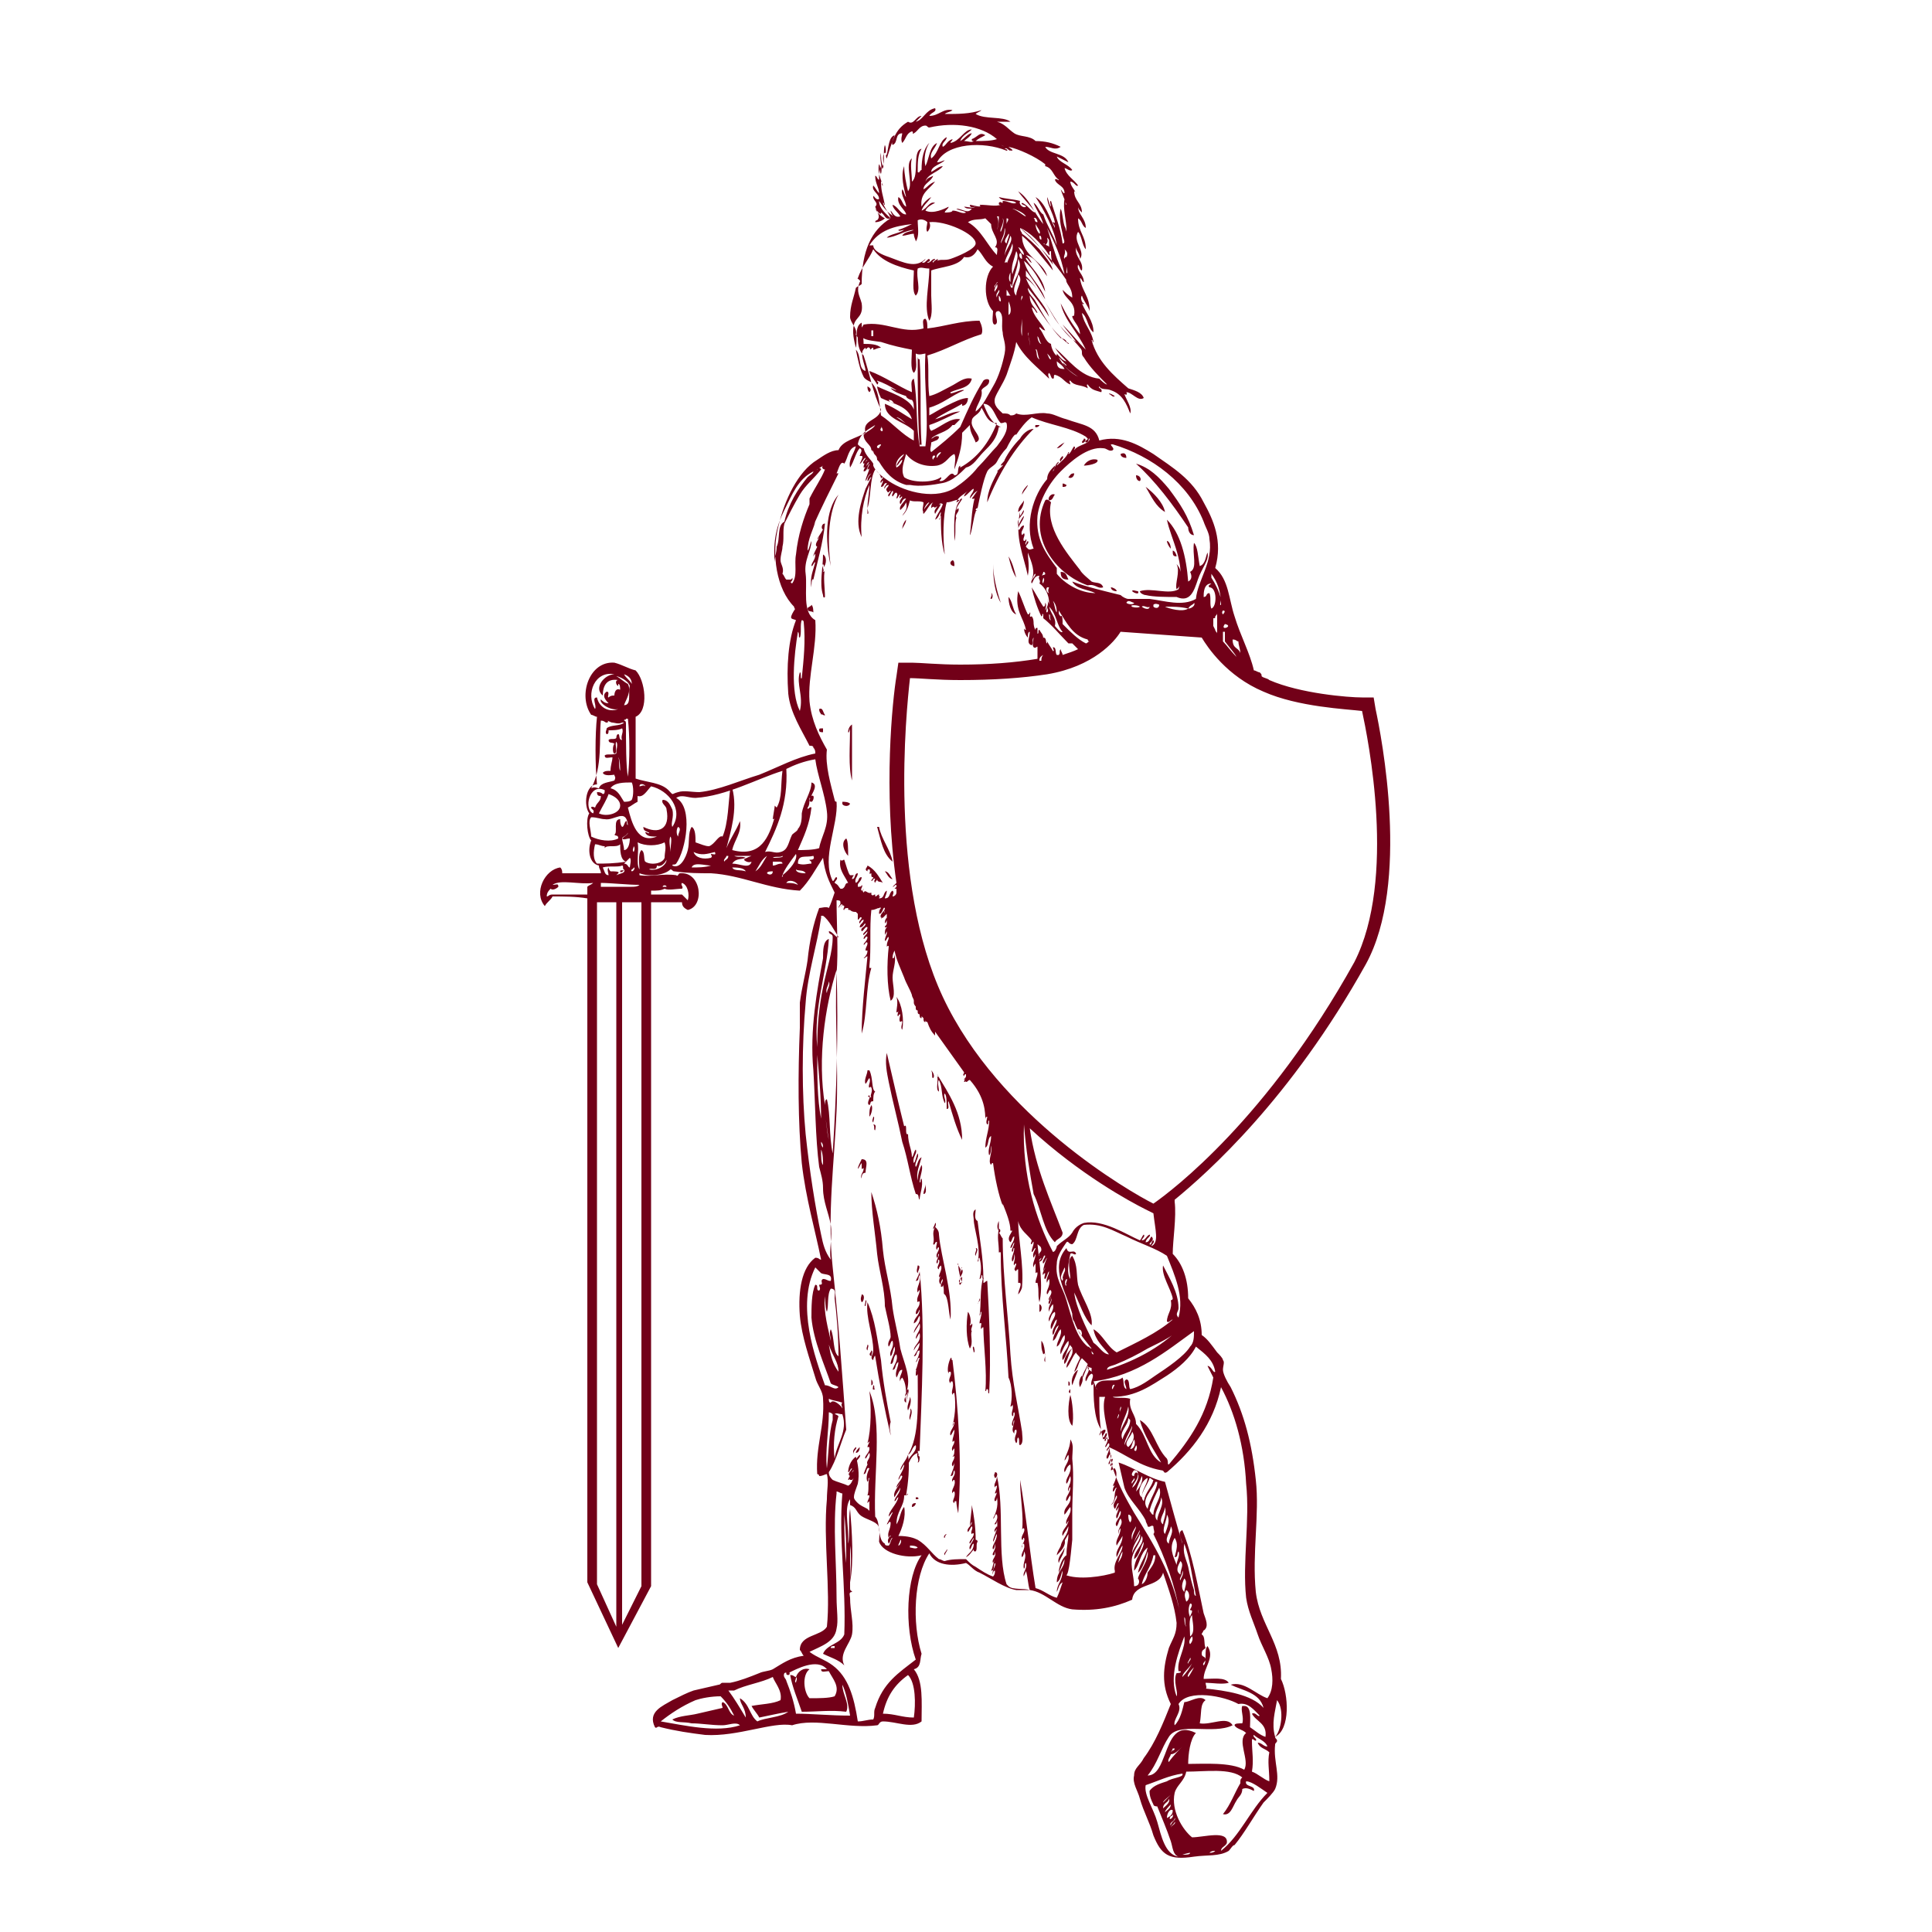 <?xml version="1.0" encoding="utf-8"?>
<!-- Generator: Adobe Illustrator 19.1.0, SVG Export Plug-In . SVG Version: 6.00 Build 0)  -->
<!DOCTYPE svg PUBLIC "-//W3C//DTD SVG 1.1//EN" "http://www.w3.org/Graphics/SVG/1.1/DTD/svg11.dtd">
<svg version="1.1" xmlns="http://www.w3.org/2000/svg" xmlns:xlink="http://www.w3.org/1999/xlink" x="0px" y="0px"
	 viewBox="33 -33 100 100" enable-background="new 33 -33 100 100" xml:space="preserve">

<g id="AREA_1">
	<path fill="#720018" d="M86.8-11c-0.1,0-0.2,0-0.2,0C86.5-10.8,86.8-10.9,86.8-11z"/>
	<path fill="#720018" d="M86.5-10.8c-0.3,0-0.6,0.3-0.7,0.5C85.5-10,85.2-9.6,85-9.2C85-9.1,84.8-9,84.8-8.9c0.1,0,0.1-0.1,0.1,0
		c-0.1,0.1-0.2,0.2-0.3,0.3c0.1,0,0.1-0.1,0.1-0.1c-0.3,0.6-0.6,1.1-0.6,1.7C84.7-8.5,85.5-9.8,86.5-10.8z"/>
	<path fill="#720018" d="M89.1-10.3c0,0.1-0.1,0.1-0.1,0.2C89.1-10,89.3-10.3,89.1-10.3z"/>
	<path fill="#720018" d="M87.9-9.1c0-0.1,0.2-0.2,0.1-0.3C87.9-9.3,87.8-9.2,87.9-9.1z"/>
	<path fill="#720018" d="M86-7.1c-0.1,0.2-0.3,0.3-0.3,0.6C85.9-6.6,86-6.9,86-7.1z"/>
	<path fill="#720018" d="M85.6-3.1c-0.1-0.4-0.2-0.8-0.4-1.1C85.3-3.8,85.4-3.4,85.6-3.1z"/>
	<path fill="#720018" d="M82.4-3.7c0-0.1,0-0.3-0.1-0.3C82.1-3.9,82.2-3.7,82.4-3.7z"/>
	<path fill="#720018" d="M84.8-1.8c-0.2-0.6-0.4-1.4-0.4-2C84.4-3,84.5-2.3,84.8-1.8z"/>
	<path fill="#720018" d="M84.3-2.3c0.1,0.1-0.1,0.3,0,0.3C84.4-2,84.4-2.3,84.3-2.3z"/>
	<path fill="#720018" d="M74.8-1.5c0,0.2,0.2,0.1,0.3,0.2c0,0,0,0.1,0,0.1c0-0.2,0-0.4-0.1-0.5C75-1.6,74.8-1.6,74.8-1.5z"/>
	<path fill="#720018" d="M75.4,3.7c0,0.2,0.1,0.2,0.1,0.3c0-0.1,0.2,0.1,0.2,0C75.6,3.9,75.6,3.6,75.4,3.7z"/>
	<path fill="#720018" d="M77,4.7c0,0.9-0.1,2,0.1,2.7c0-0.9,0-2,0-2.9C76.8,4.7,76.9,5.2,77,4.7z"/>
	<path fill="#720018" d="M75.4,4.8c0,0.1,0.1,0.1,0.2,0.1c0,0,0-0.2,0-0.2C75.4,4.7,75.4,4.7,75.4,4.8z"/>
	<path fill="#720018" d="M77,8.6c-0.1-0.1-0.3-0.1-0.4-0.1c0,0,0,0.1,0,0.1C76.6,8.7,76.9,8.8,77,8.6z"/>
	<path fill="#720018" d="M79.2,11.6c-0.1-0.6-0.6-1.2-0.7-1.8c0,0-0.1,0-0.1,0C78.6,10.5,78.7,11.2,79.2,11.6z"/>
	<path fill="#720018" d="M76.9,11.3c0-0.3,0-0.8-0.1-0.9C76.5,10.6,76.7,11.1,76.9,11.3z"/>
	<path fill="#720018" d="M78,12c0.1,0.1-0.1,0.3,0.1,0.2c0,0.2,0,0.2,0.1,0.2c0,0.1-0.1,0.1-0.1,0.2c0.1,0,0.1-0.2,0.2-0.1
		c0,0-0.1,0.1,0,0.2c0-0.1,0.1-0.1,0.1-0.2c0,0.2,0.2,0.1,0.3,0.2c-0.2-0.3-0.4-0.7-0.8-0.9c0,0.1-0.2,0.2,0,0.3
		C77.9,12,77.9,12,78,12z"/>
	<path fill="#720018" d="M78.8,12.1c0.1,0.1,0.2,0.4,0.4,0.4C79.1,12.4,79,12.1,78.8,12.1z"/>
	<path fill="#720018" d="M79.5,19.3c0,0.1-0.1,0.3,0,0.3c0,0,0-0.1,0.1-0.1c0,0.1-0.1,0.3,0,0.4c0,0,0.1-0.1,0.1,0
		c0,0.1-0.1,0.3,0,0.4c0.1-0.5,0-1.3-0.3-1.7c0.1,0.3,0,0.6,0,0.8C79.5,19.4,79.5,19.3,79.5,19.3z"/>
	<path fill="#720018" d="M81.3,22.8c0.1-0.1,0-0.3-0.1-0.4C81.3,22.6,81.2,22.8,81.3,22.8z"/>
	<path fill="#720018" d="M78,23.7c0.1,0.1-0.2,0.4,0,0.5c0.1-0.1,0-0.2,0.2-0.2c0-0.2,0-0.4,0.1-0.5c-0.2-0.1-0.1-0.7-0.3-1.1
		c0,0-0.1,0-0.1,0c0,0.2-0.2,0.5-0.1,0.7c0.1-0.1,0.1-0.2,0.2-0.3c0.1,0.2-0.1,0.4,0,0.5c0,0,0.1-0.1,0.1,0c0.1,0.2-0.1,0.4,0,0.5
		C77.9,23.8,77.9,23.7,78,23.7z"/>
	<path fill="#720018" d="M81.5,22.7c0.1,0.2-0.1,0.7,0.1,0.8c0-0.2-0.1-0.5,0-0.6c0.2,0.4,0.1,0.8,0.3,1.2c0.1-0.1-0.1-0.4,0-0.5
		C82,23.7,82,24,82,24.4c0.2,0,0-0.3,0.1-0.4c0.2,0.7,0.4,1.4,0.7,2c0-1.4-0.7-2.4-1.3-3.4C81.6,22.7,81.6,22.8,81.5,22.7z"/>
	<path fill="#720018" d="M78.1,24.2C78,24.4,78,24.5,78,24.8C78.1,24.7,78.2,24.3,78.1,24.2z"/>
	<path fill="#720018" d="M78.2,25.1c0-0.1,0.1-0.3,0-0.3C78.2,24.9,78.1,25,78.2,25.1z"/>
	<path fill="#720018" d="M78.3,25.5c0-0.1,0.1-0.3-0.1-0.3C78.3,25.3,78.2,25.5,78.3,25.5z"/>
	<path fill="#720018" d="M77.8,27.7c0-0.3,0.2-0.7-0.2-0.7c-0.1,0.2-0.2,0.4-0.2,0.5c0.1-0.1,0.1-0.2,0.2-0.3c0,0.1,0,0.2,0,0.3
		c0.1,0,0.1-0.1,0.1,0c0,0.2-0.2,0.3-0.1,0.5C77.6,27.9,77.6,27.7,77.8,27.7z"/>
	<path fill="#720018" d="M80.8,28.8c0.2,0,0.1-0.4,0.1-0.5C80.9,28.5,80.8,28.6,80.8,28.8z"/>
	<path fill="#720018" d="M79.9,39.1c0.3-0.8-0.1-1.5-0.3-2.3c-0.1-0.7-0.3-1.4-0.4-2.1c-0.1-1.1-0.4-2-0.5-3c-0.1-1.2-0.3-2.1-0.6-3
		c0,1,0.2,2.1,0.3,3.2c0.1,0.9,0.4,1.8,0.4,2.7c0.1,0.5,0.3,1.2,0.3,1.6c0,0.1-0.2,0.3-0.1,0.5c0.1-0.1,0.1-0.3,0.2-0.3
		c0.1,0.4-0.2,0.5-0.1,0.8c0.1-0.1,0.1-0.3,0.2-0.5c0.1,0.3-0.2,0.6-0.2,0.9c0.2,0,0.1-0.4,0.3-0.5c0.1,0.3-0.1,0.5-0.2,0.8
		c0.2,0,0.1-0.3,0.3-0.4c0,0.3-0.2,0.5-0.1,0.8c0.1-0.1,0.1-0.4,0.3-0.4c0,0.2-0.2,0.4-0.1,0.6c0-0.1,0-0.1,0.1-0.2
		c0.2,0.3,0.2,0.7,0.2,1c0-0.1,0.1-0.2,0.1-0.3c0,0.2-0.1,0.3-0.1,0.6C79.9,39.4,79.8,39.2,79.9,39.1c0,0.2-0.2,0.4,0,0.5
		c0-0.2,0.2-0.6,0.1-0.7C79.9,39,79.9,39.1,79.9,39.1z"/>
	<path fill="#720018" d="M83.6,32.3c0.1,0,0-0.2,0.1-0.2c0.1,0.4,0.1,0.7,0,1.1c0.1,0,0.1-0.2,0.1-0.2c0.1,0,0,0.2,0.1,0.2
		c0-1.1-0.2-2.1-0.3-3c-0.2-0.1-0.1-0.4-0.1-0.6c-0.2,0.1-0.1,0.4-0.1,0.5C83.4,30.6,83.8,31.6,83.6,32.3z"/>
	<path fill="#720018" d="M84.7,30.2c-0.1,0.2-0.1,0.4,0,0.5C84.7,30.5,84.7,30.3,84.7,30.2z"/>
	<path fill="#720018" d="M81.4,30.3c0,0.1-0.1,0.2-0.1,0.3C81.4,30.6,81.5,30.3,81.4,30.3z"/>
	<path fill="#720018" d="M81.9,34c0.2,0.2,0.2,1,0.3,1.3c0.1-1.5-0.5-3.2-0.6-4.4c0-0.2-0.1-0.3-0.2-0.4c-0.2,0.4,0,0.5-0.1,0.9
		c0.1,0.1,0.1-0.2,0.2-0.1c0,0.1-0.1,0.3,0,0.4c0-0.1,0.1-0.2,0.1-0.1c0,0.2-0.2,0.3-0.1,0.5c0.1,0,0-0.2,0.1-0.2
		c0,0.2-0.2,0.4-0.1,0.5c0.1-0.1,0-0.2,0.1-0.2c0.1,0.2-0.2,0.4,0,0.5c0-0.1,0-0.1,0.1-0.2c0.1,0.2-0.1,0.4-0.1,0.6
		c0.1,0,0.1-0.2,0.1-0.2c0,0.2-0.2,0.4,0,0.6c0-0.1,0-0.2,0.1-0.3c0,0.2-0.1,0.2-0.1,0.4c0.1,0,0.1,0,0.1-0.1
		C81.9,33.7,81.8,34,81.9,34z"/>
	<path fill="#720018" d="M85.3,37.1c-0.1-1.9-0.4-4-0.4-6c-0.1-0.1-0.1-0.2-0.2-0.3c0.1,0,0.1-0.2,0-0.2c-0.1,0.5,0,0.7,0,1.2
		c0,0.1,0.1-0.1,0.1,0.1c0,2.2,0.3,4.3,0.4,6.4c0.2,0.4,0.2,1.1,0.1,1.5c0.1,0,0.1-0.1,0.1-0.1c0.1,0.2-0.1,0.4,0,0.6
		c0.1,0,0-0.2,0.1-0.2c0.1,0.2-0.2,0.5-0.1,0.7c0.1,0,0-0.2,0.1-0.3c0,0.3-0.2,0.5,0,0.7c0-0.1,0-0.2,0.1-0.2c0.1,0.2-0.2,0.4,0,0.7
		c0.1-0.1,0-0.2,0.1-0.3c0.1,0.1,0,0.4,0.1,0.4c0.2-0.1,0.1-0.5,0.1-0.7C85.7,39.8,85.4,38.6,85.3,37.1z"/>
	<path fill="#720018" d="M83.5,32c0-0.1,0.2-0.4,0-0.4C83.6,31.7,83.4,31.9,83.5,32z"/>
	<path fill="#720018" d="M80.5,32.5c0,0.1-0.1,0.3,0,0.4C80.5,32.8,80.7,32.5,80.5,32.5z"/>
	<path fill="#720018" d="M83.9,33.4c0-0.1,0-0.2,0-0.3c-0.2,0.6-0.1,1.4-0.2,2c0.1-0.1,0-0.2,0.1-0.2c0,0.3-0.1,0.4-0.1,0.6
		c0.2-0.1,0,0.2,0.1,0.3c0,0,0-0.1,0.1-0.1c0,0.9,0.2,2.3,0.1,3.3c0.1,0,0-0.1,0.1-0.1c0.1,0,0,0.3,0.1,0.2c0.1-1.8,0-4.1-0.1-5.8
		C84,33.3,84,33.4,83.9,33.4z"/>
	<path fill="#720018" d="M77.6,34c0,0.1-0.1,0.2,0,0.4C77.7,34.4,77.8,34,77.6,34z"/>
	<path fill="#720018" d="M83.7,34.2c0,0.1-0.1,0.3-0.1,0.3C83.6,34.4,83.8,34.3,83.7,34.2z"/>
	<path fill="#720018" d="M77.8,34.3c0,0.2-0.1,0.3,0,0.3C77.8,34.5,77.9,34.3,77.8,34.3z"/>
	<path fill="#720018" d="M79.1,40.6c-0.2-1-0.4-2.1-0.5-3.2c-0.2-1.1-0.3-2.1-0.7-3c-0.1,0.8,0.3,1.7,0.3,2.5c0,0.2-0.2,0.4,0,0.5
		c0-0.1,0.1-0.3,0.1-0.2c0.2,1.3,0.5,2.8,0.8,4.1C79.1,41.1,79,40.9,79.1,40.6z"/>
	<path fill="#720018" d="M86.8,34.5c0,0.1,0,0.2,0,0.4C86.9,34.9,87,34.6,86.8,34.5z"/>
	<path fill="#720018" d="M83.3,35.9C83.3,35.9,83.2,36,83.3,35.9c-0.1-0.1,0.1-0.3,0-0.4c0,0,0,0.1-0.1,0.1c0.1-0.2,0-0.6-0.1-0.7
		c-0.1,0.6-0.1,1.4,0.1,1.9C83.4,36.5,83.2,36.1,83.3,35.9z"/>
	<path fill="#720018" d="M86.9,36.4c0,0.4,0,0.4,0.1,0.7c0,0,0.1-0.1,0.1,0c0,0.2-0.1,0.3,0,0.4C87.1,37.2,87.1,36.6,86.9,36.4z"/>
	<path fill="#720018" d="M77.9,36.6c0,0.1-0.1,0.2,0,0.3C77.9,36.8,78,36.6,77.9,36.6z"/>
	<path fill="#720018" d="M83.4,36.7c-0.1,0,0,0.2,0,0.3C83.5,37,83.4,36.7,83.4,36.7z"/>
	<path fill="#720018" d="M78.1,36.9c0,0.1-0.2,0.2,0,0.3C78.1,37.1,78.2,36.9,78.1,36.9z"/>
	<path fill="#720018" d="M82.2,37.3c-0.1,0.2-0.2,0.6-0.1,0.8c0-0.1,0-0.1,0.1-0.1c0.1,0.2-0.2,0.4,0,0.6c0-0.1,0-0.1,0.1-0.1
		c0.1,0.3-0.1,0.5,0,0.7c0,0,0-0.1,0.1-0.1c0.1,0.7,0,1.3-0.1,1.7c0.1-0.1,0-0.2,0.1-0.2c0,0.3-0.3,0.5-0.2,0.7
		c0.1-0.1,0.1-0.2,0.2-0.3c0,0.3-0.1,0.4-0.1,0.6c0,0.1,0.1-0.1,0.1,0c0,0.2-0.2,0.3-0.1,0.5c0,0,0.1-0.2,0.1-0.1
		c0,0.2,0,0.3-0.1,0.4c0.1,0,0.1-0.1,0.1,0c0,0.2-0.2,0.3-0.1,0.5c0.1-0.1,0.1-0.2,0.1-0.3c0,0.4-0.1,0.5-0.2,0.8
		c0.2,0,0.1-0.2,0.2-0.3c0.1,0.3-0.2,0.4-0.1,0.6c0,0,0-0.1,0.1-0.1c0.1,0.3-0.2,0.5-0.1,0.7c0,0,0-0.1,0.1-0.1
		c0.1,0.3-0.2,0.5,0,0.6c0-0.1,0-0.1,0.1-0.1c0,0.2,0.1,0.7,0.1,0.6c0.2-2.6,0-5.5-0.3-7.9C82.2,37.4,82.3,37.2,82.2,37.3z"/>
	<path fill="#720018" d="M88.8,37.9c-0.2,0.1-0.4,0.5-0.3,0.8C88.6,38.4,88.7,38.2,88.8,37.9z"/>
	<path fill="#720018" d="M89,38.2c-0.1,0.1-0.2,0.4-0.1,0.6C89,38.6,89.1,38.4,89,38.2z"/>
	<path fill="#720018" d="M78.1,38.4c0,0.1,0,0.3,0,0.3C78.2,38.7,78.2,38.5,78.1,38.4z"/>
	<path fill="#720018" d="M88.3,38.5c0,0.1,0,0.1,0,0.2C88.4,38.8,88.4,38.5,88.3,38.5z"/>
	<path fill="#720018" d="M78.2,38.7c0,0.1-0.1,0.3,0.1,0.2C78.2,38.9,78.3,38.7,78.2,38.7z"/>
	<path fill="#720018" d="M88.4,39.1c0-0.1,0-0.2,0-0.2C88.3,39,88.3,39.1,88.4,39.1z"/>
	<path fill="#720018" d="M88.4,39.2c-0.1,0.4-0.2,1.3,0.1,1.6C88.6,40.4,88.5,39.5,88.4,39.2z"/>
	<path fill="#720018" d="M80.1,39.3c0,0.2-0.2,0.5-0.1,0.7C80.1,39.8,80.2,39.5,80.1,39.3z"/>
	<path fill="#720018" d="M80.1,40.5c0-0.1,0.2-0.5,0-0.6C80.2,40.1,80,40.3,80.1,40.5z"/>
	<path fill="#720018" d="M77.3,41.9c-0.1,0.1-0.2,0.2-0.1,0.4C77.1,42.1,77.4,42,77.3,41.9z"/>
	<path fill="#720018" d="M77.3,42.2c0.1,0,0.2-0.1,0.2-0.3C77.4,42,77.3,42.1,77.3,42.2z"/>
	<path fill="#720018" d="M77.3,42.7c0-0.1,0.3-0.3,0.2-0.4C77.4,42.4,77.2,42.6,77.3,42.7z"/>
	<path fill="#720018" d="M84.5,43.2c0,0.1-0.1,0.1,0,0.3C84.6,43.5,84.7,43.2,84.5,43.2z"/>
	<path fill="#720018" d="M80.4,44.5c0,0.1,0,0.1,0,0.1c0.1,0,0.2,0,0.1-0.1C80.4,44.5,80.4,44.5,80.4,44.5z"/>
	<path fill="#720018" d="M80.2,45c0.1,0,0.2-0.1,0.2-0.2C80.2,44.8,80.2,44.9,80.2,45z"/>
	<path fill="#720018" d="M82,46.4c-0.1,0-0.2,0.2-0.1,0.2C81.9,46.6,81.9,46.5,82,46.4z"/>
	<path fill="#720018" d="M87.8,47.9c0.1-0.3,0.3-0.5,0.3-0.8C88,47.4,87.7,47.6,87.8,47.9z"/>
	<path fill="#720018" d="M82,47.2c0,0.1-0.2,0.2-0.1,0.3C81.9,47.4,82.1,47.2,82,47.2z"/>
	<path fill="#720018" d="M80.4,33.3c0.2,0,0.1-0.2,0.2-0.3c0.1,0.4-0.2,0.6-0.1,0.9c0,0,0.1-0.2,0.1-0.1c0,0.2-0.2,0.4-0.1,0.6
		c0,0,0.1-0.1,0.1,0c0,0.3-0.2,0.3-0.2,0.6c0.1,0.1,0.2-0.3,0.2-0.2c0,0.3-0.3,0.4-0.3,0.7c0.2-0.1,0.2-0.3,0.3-0.4
		c0.1,0.4-0.3,0.6-0.3,0.9c0.1-0.2,0.2-0.3,0.3-0.5c0.1,0.4-0.2,0.5-0.2,0.8c0.1-0.1,0.1-0.2,0.2-0.3c0.1,0.5-0.3,0.6-0.3,0.9
		c0.1-0.2,0.2-0.3,0.3-0.4c0,0.3-0.2,0.5-0.3,0.7c0.2,0,0.1-0.3,0.3-0.3c0,0.2-0.1,0.4-0.2,0.6c0.1,0,0.1-0.3,0.2-0.2
		c-0.1,0.2-0.1,0.4-0.2,0.6c0.1,0.1,0.1-0.2,0.1-0.1c-0.1,0.1-0.1,0.2-0.1,0.4c0.1,0,0.1-0.1,0.1-0.1c0,1.6,0.1,3.2-0.5,4.2
		c0.2-0.1,0.2-0.4,0.4-0.5c0.1,0.4-0.5,0.6-0.4,1c0.1-0.2,0.2-0.5,0.5-0.6c-0.1,0.2,0.1,0.3,0,0.5c0.1,0,0.1-0.2,0.1-0.3
		c-0.1-0.1-0.1,0-0.1,0c0.1-0.1,0-0.2,0-0.3c0.1,0,0.1,0,0.1,0c0.1-2.8,0.3-6.4,0-9.3C80.6,32.9,80.5,33.1,80.4,33.3z"/>
	<path fill="#720018" d="M87.7-9.8c0.2,0,0.3-0.2,0.4-0.3C87.9-10,87.8-9.9,87.7-9.8z"/>
	<path fill="#720018" d="M85.9-7.4c0.1-0.2,0.3-0.4,0.3-0.5C86.1-7.8,85.9-7.6,85.9-7.4z"/>
	<path fill="#720018" d="M76-3.7c-0.2-1.4-0.1-2.8,0.4-3.7C75.7-6.6,75.7-5,76-3.7z"/>
	<path fill="#720018" d="M79.9-6.1c-0.1,0.1-0.2,0.3-0.2,0.5C79.7-5.7,79.9-5.9,79.9-6.1z"/>
	<path fill="#720018" d="M75.6-4.3c0,0.7-0.2,1.5,0,2.1c0,0,0,0.2,0.1,0.1c0-0.4-0.1-1.1,0-1.4c0,0,0,0.1-0.1,0.1
		c0.1-0.1-0.1-0.3,0-0.4c0.1,0.1,0,0.2,0,0.2C75.8-3.8,75.8-4.2,75.6-4.3z"/>
	<path fill="#720018" d="M85.6-1.2c-0.2-0.3-0.2-0.7-0.4-0.9C85.2-1.8,85.3-1.3,85.6-1.2z"/>
	<path fill="#720018" d="M82.7,33.2c0-0.2,0.2-0.3,0.1-0.5c-0.1,0.1-0.1,0.2-0.1,0.3c0-0.2,0-0.3,0.1-0.4c-0.1,0,0,0.1-0.1,0.1
		c0-0.1-0.2-0.3-0.1-0.3c0,0.4,0.1,0.7,0.2,1C82.6,33.4,82.6,33.3,82.7,33.2c0,0.1-0.1,0.3,0,0.3c0.1-0.1,0.1-0.3,0.1-0.4
		C82.7,33.1,82.8,33.2,82.7,33.2z"/>
	<path fill="#720018" d="M83.5,46.7c0-0.7-0.1-1.3-0.2-1.8c0,0.3-0.1,0.9-0.1,1.1c0,0,0.1-0.3,0.1-0.2c0,0.2-0.3,0.3-0.2,0.5
		c0.1-0.1,0.1-0.2,0.2-0.3c0.1,0.1-0.1,0.3,0,0.4c0,0,0.1-0.1,0.1,0c0,0.2-0.3,0.4-0.2,0.5c0.1-0.1,0.1-0.2,0.2-0.3
		c0,0.2-0.3,0.4-0.2,0.6c0.1-0.1,0.1-0.3,0.2-0.3c0,0.4-0.3,0.5-0.4,0.7c0.2-0.1,0.3-0.3,0.4-0.4c0,0.1,0,0.1,0.1,0.1
		c0.1-0.1,0-0.4,0.1-0.5C83.6,46.7,83.5,46.7,83.5,46.7z"/>
	<path fill="#720018" d="M84.5,46.3c0-0.1,0.2-0.2,0.1-0.3C84.6,46,84.4,46.2,84.5,46.3z"/>
	<path fill="#720018" d="M88.1,46.7c-0.1,0.2-0.4,0.6-0.4,0.8C87.9,47.3,88.2,47,88.1,46.7z"/>
	<path fill="#720018" d="M75.6-5.6c-0.1,0.2-0.2,0.3-0.3,0.5c0.1,0,0.1-0.2,0.1-0.1c0,0.1-0.3,0.4-0.1,0.5c-0.1,0.2-0.2,0.4-0.2,0.5
		c0,0,0.1-0.2,0.1-0.1C75.2-4,75-3.9,75-3.7c0.1,0,0.1-0.2,0.2-0.2c-0.1,0.4-0.3,0.8-0.2,1.3c0-0.1,0-0.5,0.1-0.4
		c0.2-0.9,0.5-1.9,0.6-2.9C75.5-5.9,75.5-5.6,75.6-5.6z"/>
	<path fill="#720018" d="M79.7,26.1c0.3,0.9,0.4,1.8,0.7,2.7c0.2,0,0.1,0.2,0.2,0.3c0-0.3,0.2-0.7,0.1-1.1c-0.1,0.1,0,0.2-0.1,0.2
		c0-0.3,0.2-0.7,0.1-0.9c-0.1,0.2-0.2,0.5-0.2,0.8c-0.1-0.4,0.1-0.8,0.2-1.2c-0.2,0.1-0.2,0.4-0.3,0.5c-0.1-0.2,0.2-0.5,0.1-0.7
		c-0.1,0.2-0.1,0.4-0.2,0.5c-0.1-0.3,0.2-0.5,0.1-0.7c-0.1,0.1-0.1,0.3-0.2,0.4c0-0.4-0.2-0.7-0.2-1.2c-0.2,0.1,0-0.6-0.2-0.4
		c-0.3-1.2-0.6-2.5-0.9-3.8c-0.1,0.5,0,1,0.1,1.5C79.2,24,79.5,25.1,79.7,26.1z"/>
	<path fill="#720018" d="M87.9-3.4C87.9-3.1,88-3,88.3-3C88.2-3.2,88.2-3.4,87.9-3.4z"/>
	<path fill="#720018" d="M91.3-9.3c0-0.2-0.1-0.3-0.3-0.2C91-9.4,91.1-9.3,91.3-9.3z"/>
	<path fill="#720018" d="M89.8-9.2c-0.3-0.1-0.6,0.1-0.7,0.3C89.3-8.9,89.9-9,89.8-9.2z"/>
	<path fill="#720018" d="M94.5-5.7c0,0.2,0.1,0.4,0.3,0.4c-0.3-1-0.7-1.6-1.3-2.4c-0.5-0.6-1-1.1-1.7-1.3c0,0,0,0,0,0
		C92.8-8.1,93.7-6.9,94.5-5.7z"/>
	<path fill="#720018" d="M88.6-8.5c-0.2,0-0.2,0.1-0.3,0.2C88.4-8.2,88.6-8.3,88.6-8.5z"/>
	<path fill="#720018" d="M91.8-8.4c0,0.2,0.1,0.3,0.2,0.3C92.1-8.2,92-8.4,91.8-8.4z"/>
	<path fill="#720018" d="M88-7.9c0,0,0,0.1,0,0.1c0.1,0,0.2,0,0.2-0.1C88-8,88-8,88-7.9z"/>
	<path fill="#720018" d="M93.3-6.5c-0.1-0.5-0.6-1-1-1.3C92.6-7.3,92.8-6.8,93.3-6.5z"/>
	<path fill="#720018" d="M87.4-7c-0.1-0.1-0.2-0.2-0.3-0.1c-0.9,1.9,0.5,3.8,2.2,4.4c0.4-0.1,0.5,0.2,0.8,0.1
		c-0.1-0.3-0.4-0.2-0.6-0.3C89.4-3,89-3.3,88.9-3.5C88.2-4.4,87.1-5.7,87.4-7z"/>
	<path fill="#720018" d="M87.6-7.4c-0.2-0.1-0.4,0.2-0.3,0.3C87.5-7.1,87.5-7.3,87.6-7.4z"/>
	<path fill="#720018" d="M94.6-3.4c0.1,0.2,0.1,0.4-0.1,0.5c-0.1-1.3-0.4-2.5-1.1-3.2c0.2,1,1,2.3,0.6,3.6c-0.5,0.3-1.4-0.1-2,0.1
		c0,0.1,0.2,0.2,0.3,0.2c0.4,0.1,1.1,0.1,1.6,0.1C94.6-1.8,94.8-2.4,95-3c0.2-0.6,0.6-1,0.5-1.4c-0.1,0.2-0.1,0.6-0.4,0.7
		C95-4.2,95-4.7,94.8-4.9C94.7-4.3,95-3.6,94.6-3.4z"/>
	<path fill="#720018" d="M90.8-2.4c0-0.1-0.2-0.2-0.3-0.2C90.5-2.5,90.6-2.4,90.8-2.4z"/>
	<path fill="#720018" d="M91.9-2.4c-0.1,0-0.3-0.1-0.3,0C91.7-2.3,92-2.2,91.9-2.4z"/>
	<path fill="#720018" d="M93.4-5c0,0.1,0.1,0.3,0.2,0.4C93.6-4.8,93.5-5,93.4-5z"/>
	<path fill="#720018" d="M93.7-4.5c0,0.2,0,0.3,0.2,0.3C93.9-4.3,93.8-4.5,93.7-4.5z"/>
	<path fill="#720018" d="M93.9-2.5c0.4-0.3,0.3-1,0-1.3C94.1-3.4,93.8-2.8,93.9-2.5z"/>
	<path fill="#720018" d="M104.2,3.7l-0.1-0.6l-0.6,0c-0.7,0-3.2-0.2-4.8-0.9c-0.1-0.1-0.3-0.1-0.4-0.2c0-0.1,0-0.1-0.1-0.2
		c-0.1,0-0.2-0.1-0.3-0.1c-0.2-0.9-0.7-1.8-1-2.8c-0.3-0.9-0.3-1.9-1-2.5C96.3-5,95.8-6.1,95.3-7c-0.6-1.2-1.6-1.8-2.6-2.5
		c-0.8-0.5-1.7-1-2.8-0.7C89.7-11,89-11,88.2-11.3c-0.4-0.1-0.7-0.3-1-0.3c-0.5-0.1-1.1,0.2-1.6,0c-0.1,0.1-0.2,0.1-0.3,0.1
		c-0.1-0.1-0.2-0.1-0.4-0.1c-0.2-0.2-0.5-0.4-0.4-0.8c0.1-0.3,0.4-0.7,0.6-1.2c0.2-0.6,0.4-1.1,0.5-1.7c0.4,0.8,1.1,1.3,1.7,1.9
		c0-0.1-0.1-0.2,0-0.3c0.1,0.1,0.1,0.3,0.2,0.3c0.1,0,0-0.2,0.1-0.2c0.4,0.1,0.5,0.4,0.8,0.5c0-0.1-0.1-0.2,0-0.2
		c0.2,0.3,0.6,0.2,0.9,0.4c0-0.1-0.1-0.2,0-0.2c0.2,0.3,0.4,0.3,0.7,0.4c0.1-0.2-0.2-0.2-0.1-0.3c0.1,0.2,0.4,0.1,0.6,0.2
		c0.6,0.2,0.8,0.7,1,1.2c0.1-0.3-0.2-0.7-0.3-1c0.2,0.1,0.1-0.1,0.1-0.1c0.3,0,0.6,0.5,0.9,0.3c-0.1-0.3-0.5-0.4-0.8-0.5
		c-0.8-0.7-1.6-1.4-1.9-2.5c0.1,0,0,0.1,0.1,0.1c-0.1-0.6-0.5-0.9-0.6-1.5c0.3,0.2,0.3,0.8,0.6,1c0-0.6-0.4-1-0.6-1.5
		c0,0,0.1,0.1,0.1,0c-0.1,0-0.2-0.3-0.1-0.4c0.1,0.3,0.3,0.5,0.4,0.8c0-0.8-0.4-1-0.5-1.7c0.1,0,0.1,0.2,0.2,0.2
		c0-0.4-0.4-0.6-0.3-0.9c0.1,0.1,0.1,0.3,0.2,0.3c0.1-0.5-0.4-0.7-0.3-1.2c0,0.2,0.2,0.3,0.2,0.6c0.3-0.4-0.4-0.9-0.1-1.4
		c0.2,0.2,0.2,0.7,0.4,0.9c0-0.7-0.4-0.9-0.4-1.6c0.2,0.1,0.2,0.4,0.4,0.5c0-0.5-0.4-0.7-0.4-1.1c0,0.1,0.1,0.2,0.2,0.3
		c0-0.5-0.4-0.6-0.4-1.1c0.1,0,0.1,0.2,0.1,0.1c-0.1-0.2-0.3-0.4-0.3-0.6c0.2,0,0.3,0.3,0.4,0.2c-0.2-0.3-0.6-0.5-0.7-0.9
		c0.1,0,0.3,0.2,0.4,0.1c-0.2-0.3-0.7-0.4-0.8-0.7c0.2,0.1,0.4,0.2,0.6,0.3c-0.2-0.5-1-0.4-1.2-0.8c0.3,0,0.5,0.2,0.8,0
		c-0.4-0.2-0.8-0.3-1.3-0.3c-0.3-0.3-0.8-0.2-1.1-0.4c-0.3-0.2-0.5-0.5-0.9-0.6c0.2,0,0.5,0,0.7,0c-0.4-0.3-1.3-0.1-1.8-0.4
		c0.1-0.1,0.2-0.1,0.3-0.2c-0.6,0.2-1.2,0.2-1.9,0.2c0.1-0.1,0.3-0.1,0.4-0.2c-0.5-0.1-0.7,0.3-1.2,0.3c0.1-0.2,0.4-0.2,0.3-0.4
		c-0.5,0.1-0.6,0.6-1,0.7c0.1-0.1,0.2-0.2,0.3-0.3c-0.3,0-0.4,0.5-0.7,0.3c-0.7,0.4-0.8,1-1.1,1.9c-0.1-0.1,0-0.5-0.1-0.7
		c-0.1,0.3,0,0.8-0.1,1.1c-0.1-0.2-0.1-0.5-0.1-0.7c-0.1,0.4,0.1,0.7,0,1.1c-0.1-0.1,0-0.4-0.1-0.5c-0.1,0.4,0.1,0.8,0.2,1.1
		c-0.1,0,0-0.2-0.1-0.2c0,0.5,0.1,0.7,0.2,1.2c-0.1,0,0-0.1-0.1-0.1c0.1,0.3,0.3,0.5,0.4,0.8c-1,0.6-1.5,1.7-1.5,3.4
		c-0.1,0.1-0.2,0.1-0.3,0.2c-0.1,0.5-0.3,0.9-0.3,1.5c0,0.3,0.4,0.6,0.3,0.9c0,0.1,0.1,0.1,0.1,0.2c0,0.4,0.1,0.7,0.3,0.9
		c0.3,0.9,0.5,2,0.9,2.8c-0.1,0.6-1,0.5-0.8,1.2c-0.5,0.3-1.2,0.4-1.4,0.9c-0.4,0-0.8,0.3-1.1,0.5c-1,0.6-1.7,2.1-2,3.4
		c-0.4,1.5-0.1,3.3,0.8,4.2c0,0.1,0.1,0.1,0,0.2C73.8-0.9,74-1,74.2-0.9c-0.4,1-0.5,2.4-0.4,3.8c0.1,1,0.7,1.9,1.1,2.7
		c0.1,0,0.2,0,0.2,0.1c0.1,0.1,0.1,0.2,0.1,0.3c-1,0.2-1.9,0.7-2.9,1.1c-1,0.3-2.1,0.8-3.1,0.9c-0.4,0-0.8-0.1-1.1,0
		c-0.4,0.1-0.2,0.2-0.5-0.1c-0.4-0.4-1.1-0.4-1.7-0.6c0-1,0-2.2,0-3.2c0.7-0.3,0.5-1.9,0-2.4c-0.4-0.1-0.7-0.3-1.1-0.4
		C63.5,1.2,62.9,3,63.6,4c0.1,0,0.2,0.1,0.3,0.1c-0.1,0.9-0.1,2.5,0,3.5c-0.6,0-0.7,1.1-0.4,1.5c-0.2,0.3-0.1,1.2,0.1,1.4
		c-0.2,0.5-0.1,1.2,0.4,1.3c0,0.2,0.1,0.2,0.1,0.4c-0.7,0-1.3,0-2,0c0-0.1,0-0.2-0.1-0.3c-0.8,0.1-1.4,1.3-0.8,2
		c0.1-0.2,0.3-0.3,0.4-0.5c0.6,0,1.2,0,1.8,0.1v35.4l1.6,3.4l1.7-3.2V13.7c0.5,0,1.1,0,1.6,0c0,0.2,0.1,0.3,0.3,0.4
		c0.9-0.2,0.7-2-0.4-1.9c-0.1,0-0.1,0.2-0.2,0.1c-0.7-0.1-1.3,0.1-1.9,0c0-0.1,0-0.1,0-0.1c0.5,0.2,1.3,0.1,1.6-0.2
		c0.1,0,0.1,0.1,0.2,0.1c0.7,0.1,1.3,0.1,1.9,0.1c1.6,0.1,2.9,0.8,4.6,0.9c0.5-0.5,0.8-1.1,1.2-1.7c0.1,0.8,0.3,1.2,0.6,1.8
		c-0.1,0.3-0.2,0.6-0.3,0.8c-0.1-0.1-0.4,0-0.5,0c-0.3,0.8-0.5,1.7-0.6,2.7c-0.1,0.7-0.3,1.4-0.4,2.2c0,0.4,0,0.9,0,1.3
		c-0.1,2.4-0.1,4.9,0.1,7c0.2,1.8,0.7,3.5,1,5c-0.1,0-0.1-0.1-0.3-0.1c-0.7,0.5-0.9,1.7-0.8,3c0.1,1.1,0.5,2.2,0.8,3.2
		c0.1,0.4,0.4,0.7,0.4,1.1c0.1,1.4-0.4,2.5-0.3,3.9c0.1,0,0.1,0.1,0.1,0.1c0.2,0,0.3-0.1,0.4-0.1c0.1,0.4,0,0.8,0,1.3
		c-0.2,2.1,0.2,4.7,0,6.6c-0.3,0.5-1.4,0.4-1.4,1.2c0.1,0.1,0.1,0.2,0.2,0.3c-0.7,0.1-1.1,0.4-1.6,0.7c-0.2,0.1-0.5,0.1-0.7,0.2
		c-0.5,0.2-1,0.4-1.5,0.5c-0.1,0-0.3,0-0.4,0c-0.1,0-0.1,0.1-0.2,0.1c-0.4,0.1-0.9,0.2-1.3,0.3c-0.3,0.1-0.7,0.3-1.1,0.5
		c-0.5,0.3-1.3,0.6-0.9,1.4c0.1,0.1,0.1-0.1,0.3,0c0.8,0.2,1.5,0.3,2.3,0.4c1.7,0.1,3.5-0.7,4.5-0.5c1.2-0.4,2.9,0.2,4.4,0
		c0.1,0,0.1-0.2,0.3-0.2c0.7,0,1.5,0.4,2,0c0-1,0.1-2.1-0.4-2.7c0.4-0.1,0.3-0.5,0.4-0.8c-0.5-1.6-0.4-4,0.4-5.2
		c0.3,0.6,1.1,0.7,1.9,0.5c0.2,0.1,0.4,0.4,0.7,0.5c0.6,0.3,1.3,0.8,1.9,0.9c0.2,0,0.5,0,0.7,0c0.8,0.1,1.4,0.9,2.2,1
		c1.2,0.1,2.2-0.1,3.1-0.5c0.1-0.9,1.4-0.6,1.6-1.4c0.3,0.9,0.6,1.7,0.7,2.6c0,0.6-0.2,0.8-0.4,1.3c-0.3,1-0.4,1.9,0.1,2.9
		c-0.4,1-0.8,2-1.4,2.8c-0.2,0.4-0.5,0.5-0.5,0.9c-0.1,0.4,0.2,0.8,0.3,1.2c0.2,0.7,0.5,1.2,0.7,1.9c0.4,1,0.8,1.3,2.1,1.1
		c0.7-0.1,1.3,0,1.8-0.3c0.1-0.1,0.2-0.3,0.3-0.3c0.5-0.6,1-1.5,1.5-2.2c0.2-0.2,0.5-0.5,0.6-0.7c0.3-0.7-0.1-1.4,0-2.3
		c0-0.1,0.1-0.1,0.1-0.2c0-0.1-0.1-0.1-0.1-0.2c0.8-0.4,0.7-2.2,0.3-3c0.1-1.8-1.1-2.8-1.3-4.5c-0.2-2,0.2-4,0-5.8
		c-0.2-1.9-0.6-3.4-1.3-4.8c-0.2-0.3-0.4-0.7-0.4-0.9c0-0.2,0.1-0.4,0-0.5c0-0.1-0.2-0.3-0.3-0.4c-0.3-0.4-0.5-0.7-0.8-0.9
		c0-0.8-0.3-1.4-0.7-1.9c0-1-0.3-1.8-0.8-2.3c0-0.7,0.2-1.9,0.1-2.7c0,0,0-0.1,0-0.1c1.7-1.4,6-5.2,9.9-12.2l0,0
		C106,12.7,104.5,5.1,104.2,3.7z M90.7-12.5c-0.1,0.1-0.2-0.1-0.3-0.1C90.4-12.7,90.7-12.5,90.7-12.5z M92.7,29.3
		c-1.2-0.6-8-4.5-10.9-10.7c-2.8-6-1.9-14.7-1.7-16.5c0.5,0,1.4,0.1,2.6,0.1c1.7,0,3.2-0.1,4.5-0.3c2.4-0.4,3.5-1.7,3.8-2.2L95.2,0
		c0.3,0.5,1.3,2,3.2,2.8c1.8,0.8,4.3,0.9,5.1,1c0.3,1.4,1.8,8.7-0.4,13C98.6,24.9,93.7,28.6,92.7,29.3z M92.6,31.5
		c0-0.1,0.2-0.2,0.1-0.3c-0.1,0-0.1,0.3-0.2,0.2c0-0.1,0.3-0.2,0.1-0.4c-0.1,0.1-0.1,0.3-0.3,0.3c0-0.2,0.3-0.3,0.2-0.4
		c-0.2,0.1-0.2,0.3-0.4,0.3c0-0.1,0.2-0.2,0.1-0.3c-0.1,0.1-0.1,0.2-0.2,0.3c-0.7-0.3-1.9-1.1-2.9-0.9c-0.3,0.1-0.5,0.3-0.6,0.5
		c-0.2,0.3-0.5,0.4-0.8,0.7c0,0.1-0.1,0.3-0.2,0.3c-0.9-1.7-1.6-4-1.5-6.6c0,0,0,0,0,0c0.1,1.3,0.3,2.5,0.5,3.6
		c0.4,0.8,0.5,1.9,1.1,2.5c0.1-0.2,0.4-0.2,0.4-0.5c-0.6-1.6-1.4-3.3-1.7-5.4c2.6,2.4,5.2,3.8,6,4.2l0.2,0.1c0,0,0,0,0,0
		c0,0,0,0,0,0l0.2,0.1l0,0C92.8,30.7,93,31.3,92.6,31.5z M87,0.9c0,0.1,0,0.2,0,0.3c0,0,0,0,0,0c0,0,0,0,0,0C87,1.1,87,0.9,87,0.9z
		 M87.3,1C87.3,1.1,87.3,1.1,87.3,1c0,0.1,0,0.1,0,0.1C87.3,1.1,87.3,1,87.3,1z M87-3.4c0.1,0,0.1,0.1,0.1,0.1c0,0.1-0.2,0-0.2,0.2
		C86.9-3.2,87-3.3,87-3.4z M87.3-2.3c-0.1,0-0.2-0.2-0.1-0.3c0,0,0.1,0,0.1,0C87.3-2.6,87.2-2.4,87.3-2.3z M87-3.1
		C87.1-3,87-2.9,87-2.8C86.9-2.9,87-3,87-3.1z M87.2-1.3c-0.1,0,0-0.2,0-0.3C87.2-1.5,87.3-1.4,87.2-1.3z M87.3-1.2
		c0.1,0,0,0.2,0.1,0.3C87.3-0.9,87.3-1.1,87.3-1.2z M88-0.3c-0.1,0.1-0.3-0.2-0.4-0.3c0.1-0.4-0.2-0.6-0.3-1
		C87.7-1.2,87.7-0.6,88-0.3z M87.5-1.9c0.1,0.1,0.2,0.3,0.2,0.6C87.6-1.4,87.6-1.7,87.5-1.9z M87.8-1.4c0.4,0.6,0.7,1.3,1.5,1.5
		c0,0,0,0.1,0.1,0.1c0,0,0,0,0,0c-0.1,0-0.1,0.1-0.2,0.1c-0.4-0.2-0.8-0.6-1.1-0.9c0,0,0,0,0,0c0,0-0.1-0.1-0.1-0.1
		c0-0.2,0-0.5-0.1-0.4C87.8-1.2,87.8-1.2,87.8-1.4z M92-1.6c-0.1,0.1-0.5,0-0.4,0C91.4-1.7,91.9-1.7,92-1.6z M91.3-1.8
		c0.1-0.2,0.3,0,0.4,0C91.7-1.7,91.4-1.7,91.3-1.8z M92.1-1.6c0.1-0.1,0.3,0.1,0.4,0C92.5-1.4,92.2-1.5,92.1-1.6z M92.7-1.6
		c0,0,0-0.1,0-0.1c0.1-0.1,0.3,0,0.3,0C93-1.5,92.8-1.5,92.7-1.6z M94.8-1.8c0.1,0.1-0.1,0.3-0.3,0.3C94.6-1.7,94.8-1.7,94.8-1.8z
		 M95.6-2.6c0.4,0,0.4,1,0.1,1.1c-0.1-0.2,0-0.6-0.1-0.8c-0.2,0-0.1,0.2-0.3,0.2c0-0.2,0-0.7,0.4-0.7C95.6-2.7,95.5-2.7,95.6-2.6z
		 M95.9-1.1C96-1.2,96-1.2,96-1.3c0,0.1,0,0.1,0,0.2c0,0,0,0,0,0c0,0,0,0.1,0,0.1c0,0,0,0,0,0C96-0.6,96-0.4,96-0.2c0,0,0,0,0,0
		c0-0.1-0.1-0.1-0.1-0.2l-0.1-0.2c0,0,0,0,0-0.1c0,0,0,0,0,0c0,0,0-0.1,0-0.1c0,0,0-0.1,0-0.1c0,0,0,0,0-0.1C95.9-1,95.9-1,95.9-1.1
		C95.9-1.1,95.9-1.1,95.9-1.1z M96.3,0.1C96.3,0.1,96.3,0,96.3,0.1C96.3,0,96.3,0,96.3,0.1c0-0.1,0-0.1,0-0.2c0,0,0,0,0,0
		c0,0,0,0,0-0.1c0,0,0,0,0,0c0,0,0-0.1,0-0.1c0,0,0.1,0,0.1,0c0,0.1,0,0.1,0,0.2c0,0,0,0,0,0c0,0,0,0.1,0,0.1c0,0,0,0,0,0
		c0,0,0,0.1,0,0.1c0,0,0,0,0,0c0,0,0,0.1,0,0.1c0,0,0,0,0,0C96.7,0.6,96.9,0.8,97,1c-0.3-0.3-0.5-0.6-0.7-0.8c0,0,0,0,0,0
		c0,0,0,0,0,0C96.3,0.2,96.3,0.1,96.3,0.1C96.3,0.1,96.3,0.1,96.3,0.1z M93.3-1.6c0.4,0,0.8,0,1.2,0.1C94.2-1.3,93.5-1.5,93.3-1.6z
		 M86.9,1.2c0,0-0.1,0-0.1,0c0-0.1,0-0.2,0.2-0.3C86.9,1,86.9,1.1,86.9,1.2z M79.5,13.4C79.5,13.4,79.5,13.4,79.5,13.4
		C79.5,13.4,79.5,13.4,79.5,13.4C79.5,13.4,79.5,13.4,79.5,13.4C79.5,13.4,79.5,13.4,79.5,13.4C79.5,13.4,79.5,13.4,79.5,13.4z
		 M97.1,0.2c0,0.2,0.1,0.4,0.1,0.6c-0.1-0.3-0.4-0.2-0.4-0.7C97,0.1,97,0.2,97.1,0.2z M96.4-0.7C96.9-0.6,96.1-0.3,96.4-0.7
		L96.4-0.7z M96.3-1.4c0.2,0,0,0.2,0,0.2C96.2-1.3,96.3-1.4,96.3-1.4z M95.7-3.3c0.3,0.4,0.5,0.9,0.5,1.6c-0.1,0.1,0-0.2,0-0.3
		c-0.1-0.4-0.3-0.8-0.5-1.1C95.7-3.2,95.7-3.2,95.7-3.3z M90.1-9.8c0.2,0,0.3,0.2,0.5,0.1c0.1-0.1-0.1-0.2-0.1-0.3c0,0,0,0,0.1,0
		c2,0.6,3.9,2,4.7,4c0.1,0.3,0.3,0.6,0.3,0.9C95.8-3.9,95-3,94.9-2c-0.7,0.4-1.6,0.1-2.4,0C92.1-2,91.7-2,91.4-2
		c-0.1,0-0.3-0.1-0.4-0.2c-0.8-0.2-1.7-0.4-2.5-0.7c0.2,0.4,0.8,0.4,1.2,0.6c-0.8,0-1.6-0.5-2-1c0-0.1,0-0.1,0-0.3
		c-0.6-0.8-1.1-1.5-1-2.7c0.1-0.8,0.6-1.7,1.2-2.3C88.4-9.1,89.3-9.9,90.1-9.8z M85-19.4c0.1-0.4,0.3-0.6,0.4-1
		c0.1,0.4-0.2,0.7-0.3,1.1C85.1-19.3,85.2-19.5,85-19.4z M84.7-17.6c0-0.1,0-0.1,0-0.1c0.1,0.1,0.1,0.2,0.1,0.3
		C84.7-17.4,84.7-17.5,84.7-17.6C84.8-17.6,84.7-17.6,84.7-17.6z M84.5-20.2c0.2,0,0.1,0.2,0.1,0.4c-0.5-0.5-0.8-1.3-1.5-1.7
		c0.3-0.2,0.6-0.1,0.9-0.2c0.1,0.1,0.2,0.2,0.3,0.3C84.3-20.9,84.8-20.6,84.5-20.2z M84.5-18.1c-0.1-0.1,0.1-0.2,0.1-0.3
		C84.7-18.4,84.5-18.3,84.5-18.1z M84.6-18.3c0.1,0.2-0.1,0.3-0.1,0.4C84.4-18,84.6-18.2,84.6-18.3z M84.6-21.8c0,0,0.1,0,0.1,0
		c0,0.1,0,0.5-0.1,0.7C84.7-21.4,84.7-21.6,84.6-21.8z M84.7-18c0.1,0.1-0.1,0.2-0.1,0.4C84.5-17.8,84.7-17.9,84.7-18z M85-21.2
		c0.1,0.2-0.1,0.6-0.2,0.8C84.8-20.6,85-20.8,85-21.2z M84.9-21.7c0.1,0.1,0,0.5-0.1,0.7C84.7-21.1,85-21.4,84.9-21.7z M85.2-20.9
		c0.1,0-0.1,0.4-0.1,0.5C84.9-20.5,85.1-20.7,85.2-20.9z M85.1-21.7c0.2,0,0,0.2,0,0.3C85.1-21.4,85.1-21.6,85.1-21.7z M85.3-20.8
		c0.2,0.3-0.3,0.7-0.3,1.1C85-20.1,85.2-20.4,85.3-20.8z M87.3-19.8c0.1,0-0.1-0.2,0.1-0.2c0,0.2,0,0.4,0.1,0.7
		c-0.5-0.7-1-1.4-1.7-1.9C86.3-21,86.9-20.4,87.3-19.8z M86.2-21.8c0.1,0.1,0.2,0.1,0.2,0.2C86.4-21.7,86.3-21.7,86.2-21.8z
		 M86.8-20.9c-0.1-0.1-0.2-0.3-0.2-0.5C86.7-21.2,86.9-21,86.8-20.9z M86.9-20.6c-0.1,0-0.1-0.1-0.1-0.2
		C86.9-20.8,86.9-20.7,86.9-20.6z M86.5-21.7c0.1-0.1,0.2,0.1,0.2,0.2C86.5-21.5,86.6-21.7,86.5-21.7z M87.2-20.7
		C87.2-20.7,87.2-20.6,87.2-20.7c0.1,0.1,0.1,0.1,0.1,0.2c0,0,0,0,0,0.1c0,0,0,0.1,0,0.1c0,0,0,0,0,0c0,0,0,0.1,0,0.1c0,0,0,0,0,0
		c0,0,0,0,0,0c0,0,0,0,0,0l0,0c0-0.1-0.2-0.1-0.3-0.2c0,0,0,0,0,0c0.1,0,0.1,0.1,0.1,0.1C87.3-20.5,87.2-20.6,87.2-20.7z M87.2-21.2
		c0.4,0.8,0.7,1.4,0.9,2.4C87.7-19.4,87.5-20.3,87.2-21.2z M85.4-22.2c0.1,0,0.6,0.2,0.7,0.4C86-21.8,85.7-22.1,85.4-22.2z
		 M85.7-20.2c0.1,0,0.3,0.2,0.3,0.4C85.8-19.9,85.8-20.1,85.7-20.2z M85.9-19.6c-0.1,0-0.2-0.2-0.1-0.3
		C85.9-19.9,85.9-19.7,85.9-19.6z M85.4-18.8c-0.1-0.4,0.1-0.8,0.2-1.2C85.8-19.7,85.5-19.2,85.4-18.8z M85.3-18.4
		c-0.1-0.1-0.1-0.3,0-0.5C85.3-18.8,85.3-18.6,85.3-18.4z M85.1-18c0.1,0.1,0.1,0.2,0.2,0.3c-0.1,0-0.1,0-0.2,0
		C85.1-17.8,85.1-17.9,85.1-18z M85.2-16.7c0-0.2,0-0.5,0-0.7C85.3-17.2,85.4-16.8,85.2-16.7z M85.3-18.3c0.1,0,0,0.1,0.1,0.1
		c0-0.4,0.3-0.9,0.3-1.4c0.3,0.5-0.2,1-0.3,1.5C85.3-18.1,85.3-18.2,85.3-18.3z M85.6-17.7c-0.3-0.3,0.1-0.8,0.1-1.1
		C86-18.5,85.6-18.1,85.6-17.7z M85.9-15.6c-0.1-0.3,0-0.7,0-0.9C85.9-16.3,85.9-15.9,85.9-15.6z M85.9-17.4c-0.1-0.1,0-0.3,0-0.3
		C86-17.6,85.8-17.5,85.9-17.4z M86.2-15.6C86.2-15.8,86.3-15.9,86.2-15.6c0.1,0.1,0.1,0.4,0.1,0.5C86.3-15,86.3-15.5,86.2-15.6z
		 M86.6-14.9c0.1-0.1,0.1,0.3,0.2,0.5C86.6-14.5,86.7-14.8,86.6-14.9z M86.7-15.6c0.1,0.1,0.1,0.3,0.2,0.4
		C86.8-15.2,86.7-15.4,86.7-15.6z M87.2-14.7c0.1,0.1,0.2,0.2,0.2,0.3C87.3-14.4,87.3-14.5,87.2-14.7z M87.7-14.3
		c0.1,0.1,0.3,0.2,0.4,0.4C87.8-13.9,87.7-14,87.7-14.3z M87.8-14.5c0.1,0.1,0.3,0.3,0.4,0.4c0,0.1-0.1-0.1-0.2-0.1
		c0.2,0.3,0.5,0.5,0.8,0.7C88.4-13.7,88-14.1,87.8-14.5z M90.3-13.1c-0.1,0-0.3-0.2-0.4-0.3c-1-0.1-1.6-1-2.3-1.6
		c0.2,0.3,0.4,0.5,0.6,0.7c-0.2,0-0.4-0.3-0.5-0.4c0,0,0,0,0,0c0,0,0,0,0,0c0,0,0,0,0,0c0,0,0,0,0,0c0,0,0,0,0,0.1l0,0
		c-0.1,0-0.3-0.4-0.3-0.6c-0.3-0.1-0.4-0.6-0.6-0.8c0-0.2,0.1,0.1,0.3,0.1c-0.2-0.4-0.6-0.7-0.7-1.2c0.2,0.1,0.2,0.3,0.3,0.3
		c-0.1-0.3-0.4-0.4-0.4-0.9c0.6,0.9,1.1,1.8,2,2.5c0.1,0-0.1-0.1-0.1-0.1c0-0.1-0.2-0.2-0.3-0.2c-0.5-0.5-0.9-1.2-1.3-1.9
		c-0.1-0.2-0.4-0.4-0.4-0.7c0.4,0.5,0.8,1,1.1,1.5c-0.2-0.7-0.9-1.2-1.2-2c0.7,0.5,1,1.3,1.5,2.1c0.4,0.6,0.9,1,1.3,1.5
		c0.2,0.2,0,0.3,0.2,0.5C89.4-14,89.9-13.5,90.3-13.1z M88.5-17.6c-0.2-0.1-0.4-0.3-0.5-0.4c0.1,0.5,0.7,0.6,0.6,1.3
		c0,0.1-0.1,0-0.1,0.1c0.1,0.3,0.4,0.5,0.4,0.9c-0.4-0.5-0.7-1-1-1.6c0.2,0.9,0.9,1.5,1.3,2.4c-0.4-0.4-0.8-0.9-1.2-1.3
		c0.2,0.3,0.5,0.6,0.7,0.9c-1.1-0.7-1.6-2.5-2.6-3.4c0-0.1,0-0.2,0-0.3c0.4,0.5,0.7,1,1,1.5c-0.2-0.7-0.9-1.2-1.1-2
		c0.5,0.4,0.8,1,1.1,1.6c-0.1-0.7-0.7-1.2-1-1.7c0-0.2,0.2,0.2,0.3,0.2c-0.1-0.2-0.2-0.3-0.3-0.4c0.5,0.1,0.8,0.7,1.1,1.1
		c-0.2-0.8-1.3-1-1.3-2.1c0.6,0.5,1.1,1.2,1.6,1.8c-0.1-0.4-0.4-0.7-0.7-1.1c-0.3-0.3-0.6-0.6-0.9-0.8c0-0.1-0.1-0.1-0.1-0.3
		c0.9,0.8,1.8,1.8,2.4,2.7c0,0,0-0.1,0-0.1C88.1-18.3,88.5-18.2,88.5-17.6z M88.2-18.9c0-0.1,0-0.2,0-0.3
		C88.2-19.2,88.3-18.7,88.2-18.9z M88.1-19.6c-0.1-0.1,0.1-0.3,0-0.5c0.1,0.1,0.2,0.2,0.1,0.4C88.2-19.7,88.1-19.7,88.1-19.6z
		 M85.4-25.2c0-0.1-0.1-0.1-0.2-0.2c0.5,0.1,1.4,0.5,1.9,0.9c0,0.1,0,0.1,0,0.1c0.4,0.1,0.4,0.5,0.7,0.7c0,0.1-0.1-0.1-0.2,0
		c0.1,0.3,0.5,0.3,0.5,0.7C88-23,88-23.1,87.9-23.2c0.1,0.3,0.2,0.5,0.3,0.8c-0.1,0,0-0.3-0.1-0.3c-0.1,0.5,0.1,1.1,0.1,1.6
		c0,0.2,0,0-0.1-0.2c-0.1-0.3-0.1-0.7-0.2-0.9c-0.1,0.4,0,0.9,0.1,1.3c0,0.2,0.2,0.5,0,0.5c-0.1-0.8-0.4-1.5-0.6-2.2
		c-0.1,0,0,0.2,0,0.3c-0.1-0.1-0.1-0.3-0.2-0.5c0,0.4,0.3,0.8,0.4,1.3c0,0.1,0,0-0.1,0c0,0.1,0.1,0.1,0.1,0.3
		c-0.3-0.6-0.5-1.3-1-1.6c0.4,0.6,1,1.7,1.1,2.5c-0.2-0.6-0.5-1-0.7-1.6c-0.2-0.1-0.3-0.5-0.5-0.6c0.1,0.3,0.4,0.7,0.5,1.1
		c-0.5-0.6-0.7-1.3-1.3-1.7c0.2,0.3,0.6,0.7,0.9,1.1c-0.2,0-0.4-0.4-0.7-0.5c-0.1,0.1,0.2,0.1,0.2,0.2c-0.1,0.1-0.4-0.1-0.3-0.3
		c-0.4-0.1-0.7-0.1-1.1-0.2c0.2,0.3,0.7,0.1,0.9,0.3c-0.2,0.1-0.4-0.1-0.7-0.1c0,0,0,0.1,0,0.1c-0.1,0-0.1-0.1-0.2,0
		c0,0.1,0,0.1,0.1,0.1c-0.3,0.1-0.6,0-1.1,0c0.2,0.2-0.4,0-0.5,0c0,0.2,0.2,0.1,0.3,0.1c-0.2,0.1-0.4,0-0.6,0
		c0.1,0.1,0.2,0.1,0.4,0.1c-0.2,0.3-0.5,0-0.8,0c0.1,0.1,0.4,0.1,0.5,0.2c-0.2,0.1-0.4-0.1-0.7-0.1c0,0.1-0.3,0.1-0.4,0.1
		c0-0.1,0.2-0.2,0.2-0.3c-0.2,0.1-0.8,0.4-1.2,0.2c0.1-0.2,0.3-0.3,0.5-0.4c-0.3-0.1-0.4,0.3-0.7,0.4c0.1-0.3,0.3-0.4,0.5-0.7
		c-0.2,0.1-0.4,0.3-0.5,0.5c-0.1-0.7,0.4-0.9,0.7-1.3c-0.3,0.1-0.4,0.3-0.6,0.4c0-0.3,0.4-0.4,0.5-0.7c-0.2,0.1-0.3,0.1-0.4,0.3
		c0.1-0.4,0.7-0.5,0.9-0.8c-0.2,0-0.4,0.2-0.6,0.3c0-0.3,0.5-0.4,0.7-0.6c-0.1,0-0.2,0.1-0.4,0.1c0.5-1,2.4-1.1,3.6-0.6
		c0.1,0,0-0.1-0.1-0.1c0.1-0.1,0.2,0.1,0.3,0.1c0-0.1-0.3-0.2-0.5-0.3C85.1-25.4,85.2-25.2,85.4-25.2z M78.3-22.3
		c0.2-0.2-0.1-0.3-0.1-0.5c0-0.2,0.1,0.2,0.3,0.1c0-0.3-0.4-0.4-0.3-0.7c0.1,0.1,0.2,0.3,0.3,0.4c0-0.3-0.2-0.5-0.2-0.9
		c0.1,0,0.1,0.2,0.2,0.2c0-0.2,0-0.5,0.1-0.7c0.1,0,0,0.2,0.1,0.1c0.1-0.2-0.1-0.6,0.1-0.8c0.1,0,0,0.2,0.1,0.1
		c0.1-0.4,0.1-0.9,0.4-1c0,0.1-0.2,0.4-0.1,0.5c0.3-0.1,0.1-0.6,0.5-0.6c0,0.1-0.1,0.3,0,0.5c0.2-0.2,0.2-0.5,0.5-0.6
		c0.1,0,0,0.2,0.1,0.1c0.2-0.1,0.3-0.4,0.6-0.4c0.1,0,0.1,0.1,0.2,0.1c1.3-0.3,2.7-0.1,3.5,0.6c-0.3,0.1-0.7,0.1-1.1,0.1
		c0.1-0.1,0.3-0.2,0.5-0.3c-0.3-0.2-0.4,0.1-0.7,0.2c0,0.1,0,0.1,0.1,0.1c-0.1,0.1-0.3,0-0.5,0c0.1-0.1,0.3-0.2,0.4-0.4
		c-0.2,0-0.4,0.3-0.6,0.4c0.1-0.3,0.4-0.4,0.6-0.6c-0.4,0-0.6,0.6-1.1,0.7c0-0.1,0.1-0.1,0.1-0.2c-0.3,0.1-0.3,0.3-0.5,0.4
		c-0.1-0.2,0.2-0.3,0.2-0.5c-0.4,0.2-0.4,0.8-0.8,1.1c-0.1-0.3,0.2-0.5,0.3-0.8c-0.4,0.2-0.4,0.8-0.6,1.2c-0.1-0.4,0-0.9,0.2-1.2
		c-0.3,0.3-0.4,0.8-0.4,1.4c-0.1,0-0.1,0.2-0.2,0.1c0-0.5,0-0.9,0.2-1.2c-0.5,0.1-0.1,1.4-0.5,1.7c0-0.4-0.1-0.9,0-1.2
		c-0.4,0.3,0.1,1.3-0.2,1.7c-0.1-0.4-0.2-0.9-0.2-1.3c-0.2,0.5,0,1.2,0.1,1.6c-0.1-0.1-0.1-0.3-0.2-0.4c-0.1,0.3,0.2,0.6,0.2,0.9
		c-0.2-0.1-0.2-0.4-0.4-0.5c-0.1,0.4,0.4,0.7,0.4,0.9c-0.3,0-0.4-0.4-0.7-0.5c0,0.2,0.3,0.4,0.4,0.6c-0.3,0.1-0.4-0.2-0.5-0.3
		c0,0.1,0.1,0.3,0.2,0.3c-0.3-0.1-0.6-0.5-0.8-0.8c0,0.4,0.4,0.7,0.6,0.9c-0.3,0.1-0.3-0.2-0.5-0.3c0,0.2-0.2-0.1-0.3-0.2
		c0.1,0.2,0.3,0.4,0.5,0.5c-0.1,0.1-0.3,0.2-0.5,0.2c0-0.1,0.1-0.1,0.1-0.1C78.6-21.8,78.4-22,78.3-22.3z M80.2-21.4
		c-0.2,0.1-0.4,0.2-0.7,0.3c0,0.1,0.2,0,0.3,0c-0.3,0.2-0.7,0.2-0.9,0.4c0.4,0,1-0.4,1.4-0.4c-0.2,0.1-0.5,0.1-0.6,0.3
		c0.2,0,0.4-0.1,0.6-0.1c0,0.2,0.1,0.3,0.1,0.4c0.2-0.3,0.1-0.7,0.1-1.1c0.2-0.1,0.4,0,0.5,0.1c0,0.1-0.1,0.4,0,0.5
		c0.1-0.1,0.2-0.3,0.1-0.5c0.8-0.1,2.4,0.6,2.4,1.1c0,0.3-1,0.7-1.3,0.8c-0.3,0.1-0.5,0-0.7,0.1c0.2-0.2-0.2,0-0.2,0.1
		c-0.1-0.1,0.1-0.1,0.1-0.2c-0.2,0-0.2,0.2-0.4,0.2c0-0.1,0.2,0,0.1-0.2c-0.1,0-0.2,0.2-0.3,0.2c-0.2,0,0.1-0.1,0.1-0.2
		c-0.5,0.5-1.1,0.2-1.9-0.1c-0.3-0.1-0.8-0.3-0.8-0.6c0,0-0.1,0-0.2,0C78.5-21.1,79.3-21.3,80.2-21.4z M78-12.7
		c-0.1-0.1-0.1-0.2-0.1-0.3C78.1-12.9,78.1-12.8,78-12.7z M77.7-13.5c-0.2-0.4-0.3-0.9-0.4-1.4c0.3,0.3,0.1,1,0.5,1.1
		c0-0.3-0.4-1,0-1.2c0,0,0,0,0,0c0,0.2,0.1-0.1,0.2,0c0.1,0.1,0,0.1,0,0.1c0.1,0,0.1-0.1,0.2-0.1c0,0,0,0.1,0,0.1
		c0.1,0,0.2-0.1,0.4-0.1c-0.2-0.2-0.6-0.2-0.9-0.2c0-0.4-0.1-0.7-0.1-1.1c-0.4,0.2-0.2,0.9-0.3,1.3c-0.1-0.4-0.2-0.8-0.1-1.2
		c0.1-0.4,0.5-0.4,0.4-1.1c-0.1-0.4-0.3-0.6-0.1-1.1c0.1-0.1-0.2-0.2-0.1-0.2c0.2-0.6,0.6-1,0.8-1.5c0.4,0.6,1.2,0.9,2.1,1.1
		c0,0.5-0.1,1.1,0.1,1.3c0.3-0.3,0-0.9,0.1-1.4c0.2-0.1,0.3,0,0.6,0c0,0.9-0.3,2,0,2.7c0.2-0.3,0.1-0.9,0.1-1.3c0-0.5,0-0.9,0-1.3
		c0.5-0.2,1.4-0.2,1.7-0.7c0.4,0.1,0.6-0.2,0.7-0.4c0.3,0.3,0.4,0.7,0.8,0.9c-0.5,0.5-0.5,1.8,0,2.3c0,0.2-0.1,0.7,0.1,0.7
		c0.3-0.1-0.2-0.7,0.2-0.7c0.3,0.2,0.1,0.7,0.2,1.1c0,0.3,0.2,0.6,0.1,1.1c-0.1,0.5-0.3,1.2-0.6,1.7c-0.3,0.5-0.5,1-0.9,1.3
		c0-0.3,0.4-0.7,0.3-1.1c0.1-0.2,0.4-0.2,0.4-0.5c0-0.1-0.2-0.1-0.3,0c-0.5,0.8-0.8,1.5-1.2,2.4c-0.5,0.5-1,0.9-1.5,1.3
		c-0.1-0.1,0-0.3,0-0.5c0.2-0.1,0.4-0.1,0.4-0.3c-0.2-0.1-0.3,0.1-0.4,0.1c0.3-0.3,0.8-0.3,1.1-0.7c0.1,0,0.1,0,0.1,0
		c0.1-0.1,0.2-0.2,0.3-0.3c-0.5-0.1-1,0.4-1.5,0.6c-0.1-0.1-0.1-0.2-0.1-0.3c0.6-0.2,1.1-0.5,1.6-0.7c-0.5,0-0.9,0.3-1.3,0.4
		c0.4-0.3,0.9-0.5,1.4-0.8c0,0.1,0,0.1,0,0.1c0.2,0,0.3-0.2,0.3-0.4c-0.3,0-0.7,0.2-1.1,0.4c-0.4,0.2-0.7,0.4-0.9,0.5
		c0-0.2,0-0.3,0-0.4c0.7-0.2,1.1-0.6,1.8-0.9c-0.1-0.1-0.8,0.3-0.7,0.1c0.4-0.2,1-0.2,1.1-0.7c-0.4-0.1-0.7,0.2-1.1,0.4
		c-0.4,0.2-0.7,0.4-1.1,0.5c-0.1-0.7,0-1.5-0.1-2.1c1-0.3,1.8-0.8,2.8-1.1c0.1-0.2,0-0.5-0.1-0.7c-1,0-1.8,0.3-2.7,0.4
		c0-0.2,0-0.4-0.1-0.5c-0.2,0-0.1,0.3-0.1,0.5c-1.1,0.3-2-0.4-3.1-0.2c-0.5,0.8,0.2,0.8,0.9,0.9c0.6,0.2,1.1,0.3,1.6,0.4
		c0,0.4-0.1,1,0.1,1.2c0.2-0.2,0.1-0.6,0.1-1c0.2,0.1,0.4,0,0.5,0c-0.1,1.7,0.2,3.2,0,4.8c-0.1,0-0.2,0-0.3,0c0-0.2,0.1,0,0.1-0.1
		c-0.1-1.4,0-2.9-0.1-4.4c-0.1,0-0.1-0.1-0.1-0.2c0,1.6,0,3.2,0.1,4.7c-0.2-1.1-0.1-2.4-0.3-3.5c-0.2,0.1-0.1,0.4-0.1,0.7
		c-0.7-0.3-1.4-0.8-2.2-1.1c0,0.2,0.3,0.5,0.4,0.7c0.1,0,0-0.2,0.1-0.1c-0.1-0.1-0.1,0-0.1-0.1c0.3,0.1,0.7,0.3,1,0.5
		c-0.1,0-0.2-0.1-0.3-0.1c0.2,0.2,0.5,0.3,0.8,0.4c0,0.1,0.2,0.2,0.3,0.2c0.1,0.1,0.1,0.3,0.1,0.5c-0.2-0.6-1.3-0.9-1.9-1.2
		c0,0.1,0.1,0.4,0.2,0.6c0.6,0.3,1.4,0.4,1.6,1.1c-0.5-0.3-0.9-0.6-1.4-0.8c0,0.8,1,0.9,1.5,1.4c0,0.2,0,0.3,0,0.5
		c-0.6-0.3-1.1-0.9-1.7-1.3c-0.1-0.7-0.1-1.3-0.5-1.7C78.2-13.2,77.8-13.3,77.7-13.5z M82.7-8.9c-0.2,0.1,0,0.5-0.3,0.5
		c-0.2-0.3-0.4,0.3-0.7,0.3c-0.2,0,0.1-0.1,0-0.2c-0.4,0.3-1.5,0.3-1.9,0c-0.2-0.4,0-0.8,0.1-1.2c0.3,0.4,0.9,0.7,1.6,0.6
		C82-9,82.1-9.4,82.4-9.5c0.1,0.2,0,0.5,0,0.8c0.2-0.6,0.4-1.1,0.4-1.9c0.1-0.1,0.3-0.3,0.4-0.4c0,0.4,0.2,0.6,0.3,0.9
		c0.5-0.2-0.3-0.7-0.2-1.1c0-0.3,0.4-0.3,0.5-0.7c0.2,0.3,0.3,0.8,0.8,0.8c-0.4,1-1,1.8-1.9,2.3C82.7-8.8,82.7-8.8,82.7-8.9z
		 M81.4-9.4c0,0.1-0.1,0.1-0.1,0.2C81.2-9.3,81.3-9.5,81.4-9.4z M81.7-9.6c0,0.1-0.1,0.1-0.2,0.3C81.4-9.4,81.6-9.6,81.7-9.6z
		 M78.2-15.9c0,0.1,0,0.2,0,0.3c-0.1,0-0.1,0-0.1,0c0-0.1,0-0.2,0-0.3C78.1-15.9,78.2-15.9,78.2-15.9z M79.3-12.1
		c0,0-0.3-0.1-0.3-0.2C79.2-12.3,79.2-12.2,79.3-12.1z M79.9-11.1c-0.1,0-0.3-0.2-0.5-0.3C79.6-11.4,79.8-11.1,79.9-11.1z M79.7-9.2
		c0,0.1-0.1,0.3-0.3,0.4c-0.1-0.3,0.2-0.6,0.4-0.7c-0.1,0.2-0.3,0.3-0.4,0.6C79.5-8.9,79.6-9.2,79.7-9.2z M78.6-10.7
		c-0.1-0.1,0.1-0.2,0-0.2C78.6-11,78.8-10.6,78.6-10.7z M78.6-10c0,0.1-0.1,0.1-0.1,0.2C78.3-9.8,78.4-10,78.6-10z M78.3-11
		c-0.1,0.2-0.4,0.3-0.6,0.5c0,0.4,0.4,0.5,0.4,0.8c0.1,0,0.1,0.2,0.1,0c0,0.3,0.2,0.2,0.2,0.5c0,0,0,0,0,0c0,0,0,0,0,0c0,0,0,0,0,0
		c0,0,0,0,0,0c0,0,0,0,0,0v0l0,0c0,0,0.1,0.1,0.1,0.1c0.3,0.5,0.7,1,1.4,1.2c0.1,0,0.1,0,0.2,0c0.5,0.1,1.2,0,1.7-0.1
		c0.5-0.1,0.9-0.5,1.2-0.8c0.4-0.1,0.6-0.5,0.9-0.8c0.4-0.4,0.7-0.7,0.8-1.3c0,0,0.1,0,0.1,0c-0.5-0.2-0.7-0.7-0.9-1.2
		c0.5,0,0.6,0.7,0.9,1c0.2,0,0.2-0.1,0.3,0c0.1,0.4-0.2,0.8-0.5,1.2c-0.3,0.3-0.6,0.7-1,1.1c-0.3,0.4-0.8,0.8-1.1,1
		c-1,0.7-2.6,0.3-3.5-0.3c-0.3-0.2-0.7-0.5-0.8-0.8c0-0.1,0-0.2,0-0.1c-0.1-0.2-0.4-0.4-0.5-0.8c-0.1,0-0.2-0.1-0.3-0.2
		C77.5-10.6,78-10.8,78.3-11z M75.6-8.9c-0.1,0.1,0,0.2,0.1,0.2c-0.2,0.5-0.5,0.9-0.8,1.5c0,0.1,0,0.2,0,0.3
		c-0.3,0.7-0.6,1.6-0.7,2.6c-0.1,0.5,0.1,1.1-0.2,1.5c-0.2-0.1,0.1-0.1,0-0.3C74-3.1,74-3,73.9-3c0,0-0.1,0-0.2,0
		c-0.1-0.1-0.1-0.2-0.2-0.3c0.1-0.3-0.1-0.5-0.1-0.7c0-0.3,0.1-0.5,0.1-0.7c0.1-0.4,0-0.8,0.1-1.2c0.2-0.4,0.5-1,0.8-1.5
		c0.3-0.5,0.7-0.8,1.1-1.3c0-0.1-0.2-0.1-0.2,0C75.2-8.7,75.5-8.8,75.6-8.9z M73.6-6.6c0.4-0.8,0.7-1.6,1.5-2c0,0.1-0.2,0.2-0.3,0.3
		c-0.5,0.6-1,1.4-1.2,2.3c-0.4,0.2-0.2,0.9-0.4,1.3c0,0.3-0.1,0.5-0.1,0.8C73-5,73.2-5.8,73.6-6.6z M74.5,2.1
		c-0.1,0.1,0-0.3-0.1-0.3c-0.2,0.6,0.2,1.2,0,2c-0.5-1-0.3-2.9-0.1-4.1c0.1,0.1,0,0.3,0.1,0.3c0.1-0.2,0-0.7,0.1-0.9
		c0.1,0,0.1,0.1,0.1,0.1C74.7,0.2,74.6,1.1,74.5,2.1z M66.4,7.7c-0.1-0.1-0.2,0-0.3,0C66.1,7.5,66.4,7.6,66.4,7.7z M64.1,4.3
		c0.2,0,0.2,0.1,0.3,0.1c0.1,0,0.1-0.1,0-0.1c0,0,0,0,0,0c0.1,0,0.2,0.1,0.3,0.1c0.1,0,0.3,0.1,0.5,0c0,0,0,0,0.1,0
		c-0.2,0.2-0.7,0.1-0.9,0.3c0,0.1-0.1,0.2,0,0.3c0.1,0,0.1-0.1,0.1-0.2c0.2,0,0.5,0,0.7-0.1c0.1,0.2-0.1,0.4,0,0.6
		C65,5.3,65.1,5,65,5c-0.1,0-0.1,0.2-0.1,0.2c-0.1,0.1-0.3,0-0.4,0.1c0,0.2,0.2,0.1,0.3,0.2c-0.1,0.1-0.1,0.5,0,0.5
		c0.2,0,0-0.5,0.1-0.6c0.1,0.1,0,0.4,0,0.6c-0.2,0.1-0.5,0-0.6,0.1c0,0.2,0.2,0.1,0.4,0.1c0,0.2-0.1,0.4-0.1,0.7
		c-0.2,0-0.3,0-0.4,0.1c0.1,0.2,0.5,0.1,0.6,0.1c0,0.1,0.1,0.1,0,0.3c-0.3,0.1-0.7,0.1-0.8,0.4c-0.1,0-0.2-0.1-0.4,0
		C64.2,6.7,64,5.2,64.1,4.3z M65,6.2c0.1,0.1,0.1,0.6,0.1,0.7C65,6.7,65.1,6.4,65,6.2z M64.5,8.1c0.3,0.1,0.6,0.3,0.6,0.6
		c0,0.4-0.7,0.6-1.1,0.4C64.2,8.7,64.4,8.4,64.5,8.1z M64.6,7.8c0.2-0.3,0.7-0.3,1.1-0.3c0.1,0.2,0.1,0.7,0,0.9
		c-0.1,0.1-0.3,0.1-0.4,0.1C65.1,8.2,65,7.9,64.6,7.8z M65.4,4.5c0-0.1,0-0.2-0.1-0.2c0-0.1,0.1,0,0.1-0.1c0.1,0,0.1,0,0.1,0
		c0.1,0.9,0.1,2.2,0,3C65.4,6.7,65.4,5.4,65.4,4.5z M65.7,2.4c-0.1-0.2-0.3-0.3-0.4-0.5C65.6,2,65.7,2.2,65.7,2.4z M65.6,2.5
		c-0.1,0.4,0.1,1-0.3,1c0.1-0.3,0.4-0.7,0.2-1.1c-0.2-0.1-0.4-0.3-0.6-0.4C65,2,65.5,2.2,65.6,2.5z M64.8,1.9
		c-0.5,0-1.1,0.7-0.6,1.1c0-0.5,0.2-0.9,0.8-0.8c-0.2,0-0.1,0.3,0,0.3c0,0,0-0.1,0-0.1c0.1,0,0.1,0.2,0.1,0.3
		c-0.2-0.1-0.3,0.1-0.3,0.3c-0.1,0-0.2,0-0.3,0.1c-0.1,0,0.1-0.3-0.1-0.3c-0.3,0.2,0,0.5,0.1,0.6c-0.2,0-0.3-0.1-0.4-0.2
		C64,3.4,64.6,3.8,65,3.7c-0.5,0.2-1-0.1-1.1-0.6c-0.3,0,0,0.4-0.1,0.6C63.3,2.9,63.8,1.7,64.8,1.9z M64.3,7.9c0,0.1,0,0.2-0.1,0.2
		C64.1,8,64,8,63.9,8c0,0.2,0.1,0.2,0.2,0.2c0,0.3-0.2,0.3-0.3,0.6c0,0-0.2-0.1-0.2,0c0,0.1,0.2,0.1,0.1,0.3
		C63.2,8.9,63.5,7.5,64.3,7.9z M63.6,10.3c0-0.3-0.2-0.8,0-1c0.3,0,0.5,0.1,0.7,0.1c0.5,0.1,1.1-0.6,1.2,0.3c-0.1,0,0-0.2-0.1-0.2
		c-0.1,0.1-0.1,0.3-0.2,0.3c-0.1-0.1-0.1-0.3-0.1-0.4c-0.4,0-0.1,0.7-0.3,0.8c0.1,0.1,0.2,0,0.2,0.2C64.6,10.6,64,10.5,63.6,10.3z
		 M65.8,10.8c0.1,0.1,0,0.3,0,0.3C65.7,11,65.8,10.9,65.8,10.8z M65.8,11.9c0.1,0,0,0.2-0.1,0.2C65.6,12,65.8,12,65.8,11.9z
		 M65.6,11.9c-0.1,0-0.1-0.2-0.3-0.2c0.1-0.1,0.2-0.2,0.3-0.3C65.7,11.5,65.6,11.8,65.6,11.9z M64.6,12.1c-0.1-0.1-0.1-0.2-0.1-0.2
		c-0.1,0.1,0,0.3,0,0.4c-0.2,0-0.2-0.2-0.3-0.4c0.3-0.1,0.8,0,1-0.1c0.1,0,0,0.2,0.1,0.2c0,0.1-0.2,0-0.2,0.1c0,0.1,0.2,0,0.2-0.1
		c0.1,0.2-0.2,0.2-0.4,0.3c0,0,0.1-0.1,0.1-0.1C65.1,12.1,64.8,12.1,64.6,12.1z M65.3,11c0-0.2-0.1-0.5-0.1-0.6c0.1,0.1,0.2,0,0.4,0
		C65.6,10.7,65.5,11,65.3,11z M65.2,10.4c0-0.1,0.2-0.1,0.3-0.3C65.5,10.2,65.3,10.3,65.2,10.4z M63.9,11.7c-0.2-0.2-0.2-0.6-0.1-1
		c0.2,0,0.3,0.1,0.5,0.1c0,0,0,0.1,0,0.1c0.1-0.2,0.6,0,0.8-0.2c0,0.3,0,0.8,0.3,0.9C64.8,11.7,64.3,11.7,63.9,11.7z M63.9,13.7
		c0.3,0,0.7,0,1,0v37.5l-1-2.2V13.7z M65.2,51.1V13.7c0.3,0,0.7,0,1,0v35.4L65.2,51.1z M61.6,13.3c-0.2,0-0.2,0.1-0.3,0.1
		c0-0.2,0.1-0.3,0.2-0.4c0.1,0.1,0.3,0,0.4-0.1c0-0.2-0.1-0.1-0.3-0.1c0.4-0.3,1.4,0,2.1-0.1c-0.1,0.1-0.2,0.1-0.3,0.2h0v0.4
		C62.8,13.3,62.2,13.3,61.6,13.3z M68.3,13c0.1-0.1-0.1-0.2,0-0.3c0.3,0.1,0.4,0.6,0.3,0.9c-0.1-0.1-0.2-0.2-0.3-0.3
		c-0.5,0-1.1,0-1.6,0v-0.2c0.3,0,0.5,0,0.7-0.1C67.6,13.1,68,13,68.3,13z M67.5,12.9c-0.1,0-0.2,0-0.2,0
		C67.3,12.8,67.5,12.8,67.5,12.9z M66.1,12.8c-0.1,0.1-0.3,0.1-0.4,0.1h-1.6c0,0,0-0.1,0-0.2C64.6,12.7,65.5,12.8,66.1,12.8z
		 M66.6,12c0.1-0.1,0.4,0.1,0.4-0.2c0.2,0.1,0.4-0.1,0.5-0.3C67.5,11.8,67,12.1,66.6,12z M67.4,11.4c-0.1,0.3-0.7,0.4-1,0.2
		c-0.1-0.1,0-0.5-0.2-0.6c-0.2,0.2-0.1,0.8-0.1,1c-0.2-0.3,0-1-0.1-1.4c0.4,0.2,1,0.2,1.4,0C67.5,10.9,67.4,11.1,67.4,11.4z
		 M67.7,11.1c0-0.2-0.1-0.6,0-0.8C67.8,10.4,67.7,10.8,67.7,11.1z M67.8,8.9c-0.1-0.2-0.2-0.5-0.5-0.5c-0.1,0.2,0.2,0.3,0.2,0.5
		c0.2,1-0.4,1.3-1.2,0.9c0,0.2,0.1,0.2,0.3,0.3c0,0.1-0.2-0.1-0.2,0c0.1,0.2,0.3,0.2,0.6,0.2c-1,0.4-1.3-0.7-1.5-1.5
		c0.2-0.1,0.3-0.2,0.5-0.3c0-0.1,0-0.1,0-0.3c0.3,0.1,0.5-0.3,0.7-0.5c0.9,0.2,1.7,1.2,1.1,2.1C67.7,9.6,67.9,9.3,67.8,8.9z
		 M68.8,11.9c0.1-0.3,0.7-0.1,1-0.1C69.5,11.9,69.1,11.9,68.8,11.9z M69.8,11.2c0,0.1,0.1,0.1,0,0.2c-0.4,0.1-0.8,0-0.9-0.3
		c0.4,0.2,0.7,0.1,1.1,0C70.1,11.3,69.9,11.2,69.8,11.2z M69.7,10.8c-0.2,0-0.4-0.1-0.7-0.2c0-0.3,0-0.7-0.2-0.8
		c-0.2,0.3-0.1,0.8-0.2,1.2c-0.1,0.4-0.4,1-0.8,0.8c0-0.1,0.1,0,0.2-0.1c0.5-0.7,0.9-2.9,0-3.4c0.3-0.2,0.6,0,1,0
		c1.6-0.1,3.2-1,4.5-1.4c-0.1,0.7,0,1.4-0.3,1.9c0,0-0.1-0.1-0.1-0.1C73.1,8.8,73,9.3,73,9.4c0,0,0.1,0,0.1-0.1c0-0.1,0,0,0,0
		c-0.3,1-0.7,2.1-2.2,1.7c0.1-0.5,0.5-0.9,0.4-1.5c-0.2,0.5-0.5,0.9-0.7,1.4c0.2-0.8,0.6-2,0.3-3.1c0,0-0.1,0-0.1,0
		c-0.1,0.7-0.1,1.8-0.4,2.5C70.2,10.2,70,10.7,69.7,10.8z M68.1,10.3c-0.1-0.1-0.1-0.4,0-0.5C68.3,9.9,68.1,10.1,68.1,10.3z
		 M70.5,11.6c-0.1-0.1,0.1-0.2,0.1-0.3c0,0,0.1,0,0.1,0C70.7,11.5,70.5,11.5,70.5,11.6z M70.9,11.9c0.2,0,0.6,0,0.7,0.2
		C71.3,12,71,12.1,70.9,11.9z M71.9,11.6c-0.1,0.4-0.6,0.1-1,0.1c0.2-0.3,0.5-0.2,0.7-0.3c-0.2-0.1-0.4,0-0.6-0.1c0.1,0,0.6,0,0.9,0
		c0,0-0.3,0.1-0.4,0.2C71.7,11.7,71.9,11.6,71.9,11.6z M72.1,12.1c0.2-0.3,0.3-0.6,0.6-0.8C72.5,11.6,72.4,11.9,72.1,12.1z
		 M72.7,12.2c0-0.1,0.2-0.1,0.3-0.1C73,12.3,72.8,12.3,72.7,12.2z M73,11.8c0-0.1,0-0.2,0-0.2l0,0c0,0,0.2,0,0.3,0
		c0.1,0,0.2,0,0.2,0.1C73.2,11.7,73.2,11.8,73,11.8z M73,11.4c0.1-0.1,0.4,0,0.5-0.1C73.6,11.4,73.1,11.4,73,11.4z M73.5,12.3
		c0.1-0.3,0.4-0.7,0.7-1.1C74.3,11.5,73.9,12,73.5,12.3C73.6,12.3,73.4,12.5,73.5,12.3z M73.7,12.7c0.1-0.2,0.5-0.1,0.6,0.1
		C74.1,12.7,73.9,12.7,73.7,12.7z M74.2,12c0.1,0.1,0.4,0,0.5,0.2C74.6,12.2,74.2,12.2,74.2,12z M74.9,11.5c0,0.1,0.1,0,0.1,0.2
		c-0.2,0-0.4,0.1-0.7,0c0-0.5,0.4-0.3,0.8-0.4C75.2,11.5,75,11.5,74.9,11.5z M75.4,10.9c-0.3,0.1-0.8,0.1-1.1,0.1
		c0.3-0.7,0.6-1.3,0.7-2.2c-0.1-0.1-0.2,0.2-0.2,0c0.1-0.1,0.1-0.3,0.1-0.5c0.1,0-0.1,0.2,0.1,0.2c0.1,0,0.2-0.4,0-0.3
		c0-0.1,0.4-0.6,0-0.7c0,0.5-0.4,1-0.5,1.6c0,0.2,0,0.6-0.2,0.8c0,0.1-0.2,0.2-0.3,0.3c-0.2,0.4-0.2,0.8-0.6,0.9
		c-0.3,0.1-0.5-0.1-0.8,0c0.6-1.2,1.2-2.5,1.1-4.3c0.4-0.2,0.9-0.4,1.5-0.5c0.1,0.8,0.5,1.8,0.6,2.7C75.9,9.8,75.5,10.3,75.4,10.9z
		 M76.3,8.5C76.3,8.5,76.2,8.4,76.3,8.5c-0.1,0-0.1-0.1-0.1-0.1c0,0,0,0,0,0c-0.2-0.8-0.5-1.8-0.4-2.6c-0.4-0.7-0.8-1.5-0.9-2.5
		c-0.1-1.3,0.4-2.8,0.3-4.2c-0.7-0.4-0.4-1.6-0.5-2.4c-0.1-0.7,0.3-1.2,0.3-1.7c0,0,0,0,0,0c-0.1,0.2-0.1,0.4-0.2,0.5c0,0,0,0,0,0
		c0-0.6,0.3-1.1,0.4-1.5c0,0,0,0,0,0c0,0-0.1,0.2-0.1,0.2c0,0,0,0,0,0c0.4-0.9,0.9-1.9,1.3-2.7c0,0,0,0,0,0c0,0,0,0-0.1,0
		c0,0,0,0,0,0c0.1-0.2,0.2-0.7,0.4-0.5c0.2-0.3,0.2-0.8,0.6-0.9c0,0,0,0,0,0c-0.1,0.4-0.4,0.7-0.3,1.1c0,0,0,0,0,0
		c0.2-0.3,0.3-0.8,0.5-1c0,0,0,0,0,0c0.2,0.1,0,0.3,0,0.4c0,0,0,0,0,0c0,0,0.1,0,0.1,0c0.1,0,0,0.2-0.1,0.4c0,0,0,0,0,0
		c0.1,0,0.2-0.3,0.3-0.3c0,0,0,0,0,0c0,0.1-0.2,0.2-0.1,0.3c0,0,0,0,0,0c0.1,0,0.1-0.2,0.2-0.2c0,0,0,0,0,0
		c-0.1,0.1-0.2,0.2-0.2,0.4c0,0,0,0,0,0c0.2,0,0.1-0.2,0.3-0.3c0,0,0,0,0,0c-0.1,0.2-0.3,0.3-0.3,0.5c0,0,0,0,0,0
		c0.2,0,0.2-0.3,0.3-0.4c0,0,0,0,0,0c0,0.1-0.1,0.2-0.1,0.3c0,0,0,0,0,0c0.1,0,0.1-0.1,0.1-0.1c0,0,0,0,0,0c0,0.2-0.2,0.5-0.2,0.7
		c0,0,0,0,0,0c0.1-0.1,0.1-0.3,0.3-0.4c0,0,0,0,0,0c-0.1,0.1-0.2,0.2-0.2,0.4c0,0,0,0,0,0c0.1,0,0.1-0.2,0.2-0.2c0,0,0,0,0,0
		c-0.1,0.2-0.2,0.4-0.3,0.6c0,0,0,0,0,0c0,0,0,0,0,0c0,0,0,0,0,0c-0.2,0.6-0.6,1.7-0.2,2.5c0,0,0,0,0,0c-0.1-1,0.1-2,0.4-2.7
		c0,0,0,0,0,0c0,0.4-0.1,0.8-0.1,1.2c0,0.1,0,0.2,0,0.3c0,0,0,0,0,0c0.1,0,0-0.2,0-0.3c0.2-0.6,0.1-1.5,0.4-2c0,0,0,0,0,0
		c0.2,0.2,0.3,0.3,0.3,0.5c0,0,0,0,0,0c0,0,0-0.1,0.1-0.1c0,0,0,0,0,0c0,0.1-0.2,0.2-0.1,0.3c0,0,0,0,0,0c0,0,0.1-0.2,0.1-0.1
		c0,0,0,0,0,0c0,0.1-0.1,0.2-0.1,0.3c0,0,0,0,0,0c0.2,0,0.1-0.2,0.3-0.2c0,0,0,0,0,0c0,0.1-0.2,0.2-0.1,0.3c0,0,0,0,0,0
		c0-0.1,0.1-0.2,0.2-0.2c0,0,0,0,0,0c0,0.1-0.2,0.2-0.1,0.3c0,0,0,0,0,0C79-7.4,79-7.6,79.1-7.6c0,0,0,0,0,0c0,0.1-0.2,0.2-0.1,0.3
		c0,0,0,0,0,0c0.1-0.1,0.1-0.2,0.2-0.3c0,0,0,0,0,0c0.1,0.1-0.1,0.2,0,0.3c0,0,0,0,0,0c0.1-0.1,0.1-0.2,0.2-0.2c0,0,0,0,0,0
		c0.1,0.1,0,0.2,0,0.3c0,0,0,0,0,0c0.1,0,0.1-0.2,0.2-0.2c0,0,0,0,0,0c0,0.1-0.1,0.1,0,0.2c0,0,0,0,0,0c0-0.1,0.1-0.1,0.1-0.1
		c0,0,0,0,0,0c0,0.1-0.2,0.2-0.1,0.4c0,0,0,0,0,0c0.1-0.1,0.1-0.3,0.3-0.3c0,0,0,0,0,0c-0.1,0.2-0.4,0.4-0.3,0.6c0,0,0,0,0,0
		c0.2-0.2,0.2-0.2,0.3-0.4c0,0,0,0,0,0c0.1,0.4-0.1,0.5-0.2,0.7c0,0,0,0,0,0c0.2-0.2,0.3-0.4,0.4-0.8c0.2,0.1,0.5,0,0.7,0.1
		c0,0,0,0,0,0c0,0.2-0.1,0.4,0,0.5c0,0,0,0,0,0C80.8-6.7,81-7,81.1-7c0,0,0,0,0,0c-0.1,0.2-0.4,0.4-0.3,0.6c0,0,0,0,0,0
		C81-6.6,81.1-6.9,81.3-7c0,0,0,0,0,0c-0.1,0.1-0.1,0.2-0.1,0.3c0,0,0,0,0,0c0.2-0.2,0.1,0.1,0.3-0.1c0,0,0,0,0,0
		c0,0.1-0.2,0.2-0.1,0.4c0,0,0,0,0,0c0.1-0.2,0.2-0.3,0.3-0.5c0,0,0,0,0,0c0,0-0.1,0-0.1,0c0,0,0,0,0,0c0,0,0.1-0.1,0.2,0
		c0,0,0,0,0,0c-0.1,0.3-0.3,0.5-0.4,0.8c0,0,0,0,0,0c0.2-0.1,0.2-0.3,0.3-0.4c0,0,0,0,0,0c0,0.2-0.1,0.4-0.1,0.4c0,0,0,0,0,0
		c0.1,0,0-0.2,0.1-0.2c0,0,0,0,0,0c0,0.5,0,1.4,0.2,2c0,0,0,0,0,0c-0.1-0.8-0.1-2,0.1-2.7c0.3,0,0.5-0.2,0.7-0.1c0,0,0,0,0,0
		c-0.4,0.4-0.3,1.5-0.3,2.1c0,0,0,0,0,0c0.1-0.4,0-0.9,0.1-1.2c0,0,0,0,0,0c0,0,0,0,0,0c0,0,0,0,0,0c-0.1-0.2,0.2-0.3,0.1-0.5
		c0,0,0,0,0,0c0,0-0.1,0.1-0.1,0.1c0,0,0,0,0,0c0-0.2,0.3-0.5,0.3-0.6c0,0,0,0,0,0C82.7-7.2,82.6-7,82.5-7c0,0,0,0,0,0
		c0.1-0.3,0.4-0.4,0.6-0.6c0,0,0,0,0,0c-0.1,0.1-0.2,0.2-0.2,0.3c0,0,0,0,0,0c0.2-0.1,0.4-0.4,0.5-0.4c0,0,0,0,0,0
		c0,0.2-0.2,0.3-0.2,0.5c0,0,0,0,0,0c0.1-0.1,0.2-0.3,0.4-0.4c0,0,0,0,0,0c-0.1,0.1-0.2,0.3-0.3,0.4c0,0,0,0,0,0
		c0.2,0.1,0.2-0.2,0.2-0.2c0,0,0,0,0,0c-0.2,0.6-0.2,1.3-0.3,2.1c0,0,0,0,0,0c0.1-0.1,0.2-1,0.3-1.2c0-0.1,0.1-0.1,0.1-0.1
		c0,0,0,0-0.1,0c0,0,0,0,0,0c0,0,0-0.1,0.1-0.1c0.1-0.5,0.3-1.5,0.5-1.9c0.1-0.2,0.4-0.3,0.5-0.5c0.1-0.2,0.3-0.5,0.5-0.7
		c0.1-0.2,0.4-0.8,0.5-0.7c0,0,0,0,0,0c0,0,0,0,0,0c0.2-0.3,0.5-0.7,0.8-0.9c0.9,0.4,2,0.5,2.8,1c0,0,0.1,0.1,0.1,0.1
		c0,0.1-0.2,0.1-0.1,0.2c0,0,0,0,0,0c0.2,0,0.1-0.2,0.2-0.2c0,0,0,0,0,0c0,0.3-0.6,0.3-0.8,0.6c0,0,0,0,0,0c0-0.1,0.1-0.1,0-0.2
		c0,0,0,0,0,0c-0.1,0.1-0.2,0.4-0.3,0.4c0,0,0,0,0,0c0-0.1,0.1-0.1,0-0.1c0,0,0,0,0,0c-0.1,0.3-0.4,0.5-0.6,0.7c0,0,0,0,0,0
		c0-0.1,0.1-0.1,0.1-0.2c0,0,0,0,0,0c-0.2,0.1-0.2,0.4-0.3,0.5c0,0,0,0,0,0c0-0.1,0.1-0.1,0.1-0.3c0,0,0,0,0,0
		c-0.2,0.2-0.4,0.4-0.4,0.7c-0.7,0.8-1.2,2.3-0.7,3.6c-0.1,0-0.2,0.1-0.3,0c0,0-0.1-0.1-0.1-0.1c0-0.1,0.2-0.2,0.1-0.3c0,0,0,0,0,0
		c-0.1,0.1-0.1,0.2-0.1,0.2c0,0,0,0,0,0c-0.1-0.1,0.1-0.2,0-0.3c0,0,0,0,0,0C86.1-5,86-5,86-5c0,0,0,0,0,0c-0.1-0.1,0.1-0.3,0-0.4
		c0,0,0,0,0,0c0,0-0.1,0.1-0.1,0.1c0,0,0,0,0,0C85.8-5.5,86-5.6,86-5.8c0,0,0,0,0,0c-0.2,0-0.2,0.3-0.3,0.2c0,0,0,0,0,0
		c0-0.2,0.3-0.5,0.3-0.7c0,0,0,0,0,0c-0.1,0.1-0.2,0.3-0.3,0.5c0,0,0,0,0,0C85.6-6.2,86-6.3,86-6.6c0,0,0,0,0,0
		c-0.1,0.1-0.1,0.2-0.2,0.3c0,0,0,0,0,0c0-0.1,0-0.2,0-0.2c0,0,0,0,0,0c-0.3,1.3,0.2,2.3,0.4,3.3c0,0,0,0,0,0c0.1-0.5,0-0.9,0-1.2
		c0,0,0,0,0,0c0.2,0.5,0.4,1,0.2,1.4c0,0,0,0,0,0c0.1-0.1,0.1-0.3,0.2-0.3c0,0,0,0,0,0c0,0.2-0.3,0.3-0.2,0.5c0,0,0,0,0,0
		c0.1-0.1,0.1-0.4,0.4-0.4c0,0,0,0,0,0c-0.1,0.2,0.1,0.2,0,0.4c0.3,0.2,0.5,0.6,0.5,1c0,0,0,0,0,0.1c0-0.1-0.1-0.2-0.1-0.3
		c0,0,0,0,0,0c0.1,0.3,0,0.4-0.1,0.6c0,0,0,0,0,0c0-0.1,0.1-0.3,0-0.4c0,0,0,0,0,0c0,0.1,0,0.2-0.1,0.2c0,0,0,0,0,0
		c-0.2-0.3-0.4-0.7-0.6-1c0,0,0,0,0,0c0.1,0.5,0.3,1.1,0.5,1.5c0,0,0,0,0,0c0.1,0,0-0.2,0.1-0.1c0,0,0,0,0,0c0,0,0,0.2,0,0.2
		c0,0,0,0,0,0c0,0,0,0,0,0c0.4,0.3,0.9,0.9,1.3,1.3c0,0,0,0,0,0c0,0,0,0,0.1,0c0,0,0,0,0,0c0,0,0,0,0,0c0,0,0,0,0,0c0,0,0,0,0,0
		c0,0,0,0,0.1,0c0,0,0,0,0,0c0,0,0,0,0.1,0.1c0,0,0,0,0,0c0.1,0.1,0.1,0.1,0.2,0.2c-0.2,0.1-0.5,0.2-0.8,0.3c0-0.1-0.1-0.2-0.1-0.3
		c-0.1,0.1,0,0.2-0.1,0.3c0,0,0,0-0.1,0c-0.1-0.1,0-0.4-0.2-0.4c0,0.1,0.1,0.2,0,0.2c-0.1-0.2-0.2-0.3-0.3-0.5c0,0.1,0,0.1,0,0.1
		c-0.1,0,0-0.3-0.2-0.3c0,0,0,0.1,0,0.1c0-0.3-0.1-0.3-0.2-0.5c-0.1,0,0,0.2-0.1,0.2c0-0.1,0-0.2,0-0.3c-0.1,0-0.1,0-0.1,0.1
		c-0.1-0.1-0.1-0.4-0.1-0.3c0-0.1,0-0.3-0.1-0.4c-0.2,0.1,0-0.2-0.1-0.2c0,0,0,0.1-0.1,0.1c-0.2-0.4-0.3-0.8-0.5-1.2
		C85.5-1.4,86-1,86.1-0.4c-0.1,0-0.1-0.1-0.1-0.1C86-0.3,86.1-0.1,86.2,0c0-0.1,0-0.3,0.1-0.3c0,0.3-0.2,0.6,0.1,0.7
		c0.1-0.1,0-0.3,0.1-0.4c0,0.1-0.1,0.4,0,0.5c0.1,0.1,0.2-0.1,0.2,0c0,0.2,0,0.4,0,0.6c-1.2,0.2-2.5,0.3-4,0.3
		c-1.1,0-2.1-0.1-2.5-0.1l-0.7,0l-0.1,0.7c-0.2,1.2-0.7,5.9,0,10.7c-0.1,0.1-0.1,0.1-0.2,0.2c0.1,0,0.1-0.1,0.2-0.1c0,0,0,0,0,0.1
		c0,0-0.1,0.1-0.1,0.1c0,0,0,0,0,0c0,0,0.1,0,0.1,0c0,0,0,0,0,0c0,0.1,0,0.1,0,0.2c0,0.1-0.1,0.2-0.2,0.2c0,0,0,0,0,0c0,0,0,0,0,0
		c0,0,0,0,0,0c0-0.1,0.1-0.2,0-0.3c0,0,0,0,0,0c-0.2,0.1-0.1,0.4-0.4,0.4c0,0,0,0,0,0c0-0.1,0.1-0.2,0.1-0.4c0,0,0,0,0,0
		c-0.2,0.1-0.1,0.4-0.4,0.4c0,0,0,0,0,0c0-0.1,0.1-0.1,0.1-0.1c0,0,0,0,0,0c0,0,0,0-0.1,0c0,0,0-0.1,0-0.1c0,0,0,0,0,0
		c-0.1,0-0.1,0.1-0.2,0.1c0,0,0,0,0,0c0-0.1,0-0.1,0-0.1c0,0,0,0,0,0c-0.1,0-0.1,0.1-0.2,0c0,0,0,0,0,0c0,0,0-0.1,0-0.1c0,0,0,0,0,0
		c-0.2,0.1-0.3-0.2-0.4,0c0,0,0,0,0,0c-0.1-0.1,0-0.2,0-0.2c0,0,0,0,0,0c0,0,0,0.1-0.1,0.1c0,0,0,0,0,0c-0.1-0.1,0.1-0.2,0-0.3
		c0,0,0,0,0,0c0,0.1-0.1,0.1-0.2,0.1c0,0,0,0,0-0.1c0-0.1,0.2-0.2,0.2-0.4c0,0,0,0,0,0c-0.2,0-0.1,0.2-0.3,0.3c0,0,0,0,0,0
		c-0.1-0.2,0.1-0.3,0.1-0.5c0,0,0,0,0,0c-0.2,0-0.1,0.3-0.3,0.3c0,0,0,0,0,0c0-0.1,0.1-0.2,0.1-0.2c0,0,0,0-0.1,0c0,0-0.1,0-0.1,0
		c-0.1-0.1-0.2-0.5-0.3-0.8c0,0,0,0,0,0c-0.1,0-0.1,0.1-0.2,0c-0.1,0.5,0.2,0.8,0.4,1.2c-0.2,0-0.1,0.2-0.3,0.3c0,0-0.1,0-0.1,0
		c-0.1-0.1-0.1-0.2-0.3-0.3c0-0.1,0.2-0.2,0.1-0.3c0,0,0,0,0,0c-0.1,0-0.1,0.2-0.2,0.2c0,0,0,0,0,0C75.5,11.4,76.4,9.7,76.3,8.5z
		 M74.7,25.7c-0.2-2.1-0.2-4.6,0-6.8c0.1-1.5,0.6-3,0.8-4.4c0,0,0-0.1,0-0.1c0,0,0.1,0,0.1,0c0.3,0.2,0.6,0.8,0.8,1.1
		c-0.1,0.1-0.3-0.3-0.5-0.3c0,0.2,0.2,0.1,0.2,0.3c0,0.8-0.3,1.6-0.5,2.6c-0.2,1-0.3,1.9-0.3,3.1c-0.2-2.1,0.5-3.8,0.6-5.6
		c-0.3,0.1-0.3,0.6-0.3,1c-0.3,1.6-0.7,3.7-0.5,5.8c0.1,1.6,0.1,3.5,0.3,5c0.1,0.4,0.2,0.7,0.2,1.1c0,0.7,0.3,1.3,0.4,1.9
		c0.1,0.6-0.1,1.3,0,1.8c-0.3-0.4-0.4-0.8-0.5-1.3C75.2,29.5,74.9,27.6,74.7,25.7z M76.4,37.2C76.4,37.2,76.4,37.2,76.4,37.2
		L76.4,37.2L76.4,37.2C76.4,37.2,76.4,37.2,76.4,37.2C76.4,37.2,76.4,37.2,76.4,37.2c-0.3-0.2-0.2-1-0.4-1.4c-0.1,0.2,0,0.4,0,0.6
		c-0.1-0.5-0.4-1.5-0.3-2.3c0-0.2,0,0.6,0.1,0.8c0.1-0.3,0-0.9,0.2-1.2c0.3,0,0.2,0.3,0.2,0.5C76.3,35,76.4,36.1,76.4,37.2z
		 M76.4,38c-0.3-0.4-0.4-0.8-0.5-1.4C76.1,37.2,76.4,37.5,76.4,38z M75.8,23.9c-0.1,0-0.1,0.2-0.1,0.3c-0.4-2.4,0-5.1,0.6-7
		c0.1,3.2,0,6.4-0.2,9.5C75.9,25.8,76,24.7,75.8,23.9z M75.9,26c-0.1-0.4-0.2-1.3-0.2-1.9C75.7,24.8,75.8,25.4,75.9,26z M75.5,26.1
		c0.1,0.1,0.1,0.2,0.1,0.3C75.5,26.3,75.5,26.2,75.5,26.1z M75.3,21.6c0.1,1.1,0.2,2.2,0.2,3.3C75.3,23.9,75.3,22.7,75.3,21.6z
		 M75.6,27.3C75.6,27.4,75.7,27.7,75.6,27.3c-0.1-0.1-0.1-0.4-0.1-0.8C75.6,26.7,75.6,27.1,75.6,27.3z M75.9,17.8
		c0.1,0.2-0.1,0.4-0.1,0.6C75.7,18.2,75.9,18,75.9,17.8z M75.2,32.6c0.1,0.1,0.2,0.2,0.3,0.3c0.2,0.1,0.6,0,0.5,0.4
		c-0.2,0-0.2-0.1-0.4-0.1c-0.2,0.1,0.1,0.3-0.2,0.3c0,0.1,0.1,0.2,0,0.3c-0.2,0,0-0.3-0.2-0.3c-0.2,0.4-0.2,1.2-0.2,1.7
		c0.1,1.2,0.7,2.5,1,3.4c0.1,0.1,0.3,0.1,0.4,0.2c-0.2,0.2-0.4-0.1-0.7-0.1C75.2,37.3,74.2,34.6,75.2,32.6z M76.2,40.2
		c0.1-0.1,0.2,0,0.4,0c0.3,0.9-0.3,1.5-0.4,2.3c-0.1-0.7,0-1.6,0.2-2.2C76.4,40.3,76.3,40.2,76.2,40.2z M76.6,39.9
		c-0.1-0.2-0.5-0.5-0.6-0.3c-0.1,0-0.1-0.1-0.1-0.2c0.2,0.1,0.4,0.1,0.7,0.2C76.5,39.7,76.6,39.8,76.6,39.9z M75.8,43
		c-0.1-0.9,0.1-1.9,0.1-2.9c0,0,0.1,0,0.2,0.1c0,0.1,0,0.2,0,0.3C75.9,41.2,75.9,42.1,75.8,43z M67.2,56.1c0.5-0.4,1.1-0.8,1.8-1.1
		c0.3-0.1,0.8-0.2,1.3-0.2c0.3,0.3,0.5,0.6,0.7,1c-0.3-0.1-0.3-0.6-0.6-0.7c-0.1,0.1,0,0.2,0,0.3c-0.4,0.1-0.9,0.2-1.3,0.3
		c-0.4,0.1-0.9,0.1-1.3,0.3c0.2,0.2,0.6,0.1,1,0.2c0.5,0,1,0.1,1.6,0.1c0.3,0,0.7-0.2,0.9,0C70.1,56.7,68.4,56.3,67.2,56.1z
		 M72.2,56.1c-0.4-0.3-0.4-0.9-0.9-1.2c0,0.3,0.3,0.5,0.3,1c-0.3-0.5-0.6-1-0.9-1.4c0.1,0,0.2,0,0.3,0c0.6-0.3,1.4-0.4,2-0.7
		c0.1,0.3,0.5,0.7,0.4,1.2c-0.4,0.2-1,0.2-1.5,0.3c0.1,0.2,0.3,0.4,0.4,0.6c0.5-0.1,0.9-0.2,1.5-0.3C73.4,55.9,72.6,55.9,72.2,56.1z
		 M74.2,55.7c-0.1-0.6-0.3-1.2-0.5-1.7c0-0.1-0.2-0.2-0.1-0.4c0.2-0.1,0,0.1,0.2,0.1c0.1,0,0.1-0.2,0-0.1c0.4-0.2,1.5-0.8,2-0.2
		c-0.1,0-0.2,0-0.3,0c0,0.2,0.2,0.1,0.4,0.1c0.2,0.4,0.6,0.8,0.3,1.3c-0.3,0.1-0.8,0.1-1.3,0.1c-0.3-0.3-0.4-1.2,0-1.5
		c-0.3-0.1-0.6,0.1-0.7,0.4c-0.1,0-0.1-0.1-0.3-0.1c0.1,0.6,0.4,1.3,0.6,1.9c0.8,0,1.5-0.1,2.3,0c0.2-0.4-0.2-0.9-0.2-1.4
		c0.2,0.4,0.3,1,0.4,1.6C76,55.8,75,55.7,74.2,55.7z M74.2,54.1c-0.1-0.1,0-0.1,0-0.3C74.3,53.9,74.2,54,74.2,54.1z M80.3,55.9
		c-0.6,0-1-0.2-1.6-0.2c0.2-0.9,0.6-1.5,1.3-2C80.4,54.1,80.4,55.2,80.3,55.9z M80.4,52.9c-0.9,0.7-1.7,1.2-2.1,2.5
		c-0.1,0.2,0,0.4-0.1,0.6c-0.3,0-0.5,0.1-0.8,0.1c-0.2-1.3-0.5-2.3-1.3-2.9c-0.4-0.3-0.8-0.4-1.2-0.7c0.6-0.3,1.3-0.5,1.4-1.2
		c0.1-0.4,0-1,0-1.6c0-1.8-0.2-3.7,0-5.4c0,0,0-0.1,0-0.1c0.1,0,0.2,0.1,0.3,0.1c-0.2,2.4,0.2,4.8,0.1,7.3c-0.2,0.5-0.9,0.5-1.1,1
		c0.4,0.2,0.8,0.3,1.1,0.6c-0.3-0.6,0.3-1.1,0.4-1.6c0.1-0.6-0.1-1.2-0.1-1.9c0-0.1-0.1-0.3,0.1-0.3c0-0.1-0.1,0-0.1-0.2
		c0-0.8,0-1.7,0-2.2c0.1,0.6,0,1.4,0,1.9c0.2-1.1,0.1-2.6,0-3.8c-0.1,0.5,0,1.4-0.1,1.8c0-0.1,0-0.3,0-0.4c0-0.6-0.2-1.5,0.1-1.9
		c0,0.1,0,0.2,0,0.3c0.3,0.1,0.3,0.3,0.5,0.5c0.2,0.2,0.7,0.3,0.9,0.5c0.2,0.2,0.1,0.6,0.1,0.9c0.2,0.6,1.4,0.9,2.2,0.7
		C79.9,48.6,79.8,51.2,80.4,52.9z M76.8,47.9c-0.1-0.8-0.1-1.7-0.1-2.5C76.8,46.3,76.8,47,76.8,47.9z M76.2,52.3c-0.1,0-0.1,0-0.2,0
		c0-0.1,0.1-0.1,0.2-0.1C76.2,52.2,76.2,52.3,76.2,52.3z M79.5,47c0-0.1,0.1-0.2,0.1-0.3C79.7,46.7,79.6,47,79.5,47z M80.5,47.1
		c-0.1,0.1-0.3,0-0.4,0c0-0.1,0-0.1,0-0.1C80.2,47,80.4,47,80.5,47.1z M88.5,46.7c0-0.5,0-1,0-1.4c0-1,0.1-1.8,0-2.8
		c0-0.4,0.1-0.7-0.1-1c0,0,0,0,0,0c0,0.5-0.3,0.9-0.3,1.1c0,0,0,0,0,0c0.1-0.1,0.1-0.2,0.2-0.3c0,0,0,0,0,0c0.1,0.4-0.3,0.6-0.2,0.9
		c0,0,0,0,0,0c0.1-0.1,0.1-0.3,0.3-0.4c0,0,0,0,0,0c0.1,0.5-0.3,0.7-0.2,1c0,0,0,0,0,0c0.1-0.1,0.1-0.2,0.2-0.4c0,0,0,0,0,0
		c0.1,0.4-0.2,0.6-0.1,0.8c0,0,0,0,0,0c0-0.1,0.1-0.3,0.1-0.2c0,0,0,0,0,0c0,0.3-0.3,0.5-0.2,0.7c0,0,0,0,0,0
		c0.1-0.1,0.1-0.2,0.2-0.3c0,0,0,0,0,0c0.1,0.5-0.4,0.6-0.3,1c0,0,0,0,0,0c0.1-0.1,0.2-0.3,0.3-0.4c0,0,0,0,0,0
		c0.1,0.4-0.3,0.6-0.2,0.9c0,0,0,0,0,0c0,0,0.1-0.2,0.1-0.2c0,0,0,0,0,0c0,0.3-0.4,0.5-0.3,0.8c0,0,0,0,0,0c0.1-0.2,0.2-0.3,0.3-0.5
		c0,0,0,0,0,0c0,0.5-0.4,0.7-0.4,1.1c0,0,0,0,0,0c0.1-0.2,0.3-0.5,0.4-0.7c0,0,0,0,0,0c0,0.4-0.1,0.6-0.1,1.1
		c-0.2,0.1-0.4,0.6-0.4,0.9c0,0,0,0,0,0c0.1-0.2,0.2-0.5,0.3-0.7c0,0,0,0,0,0c0,0.5-0.4,0.6-0.4,1.2c0,0,0,0,0,0
		c0.2-0.1,0.2-0.4,0.3-0.6c0,0,0,0,0,0c0,0.5-0.3,0.7-0.3,1.1c0,0,0,0,0,0c0.1-0.2,0.1-0.4,0.3-0.5c0,0,0,0,0,0
		c-0.1,0.3-0.2,0.6-0.3,0.8c-0.4-0.1-0.7-0.4-1.1-0.5c0,0,0,0,0,0c-0.3-1.8-0.5-3.9-0.8-5.6c0,0,0,0,0,0c0,0.9,0.2,1.9,0.1,2.6
		c0,0,0,0,0,0c0,0,0-0.1,0.1-0.1c0,0,0,0,0,0c0.1,0.2-0.2,0.4-0.1,0.6c0,0,0,0,0,0c0.1,0,0-0.1,0.1-0.1c0,0,0,0,0,0
		c0.1,0.2-0.2,0.4-0.1,0.5c0,0,0,0,0,0c0-0.1,0-0.2,0.1-0.2c0,0,0,0,0,0c0.1,0.3-0.2,0.5-0.1,0.7c0,0,0,0,0,0
		c0.1-0.1,0.1-0.2,0.1-0.3c0,0,0,0,0,0c0.2,0.3-0.1,0.6,0,0.9c0,0,0,0,0,0c0.1-0.1,0-0.3,0.1-0.3c0,0,0,0,0,0
		c0.1,0.3-0.2,0.5-0.1,0.7c0,0,0,0,0,0c0-0.1,0.1-0.2,0.1-0.3c0,0,0,0,0,0c0.1,0.3,0.1,0.7,0.2,1c-0.3-0.1-0.9,0-1.1-0.2
		c0,0-0.1-0.1-0.1-0.1c-0.5-1.5-0.1-3.9-0.5-5.6c0,0,0,0,0,0c0,0.3-0.2,0.4-0.1,0.6c0,0,0,0,0,0c0,0,0-0.1,0.1-0.1c0,0,0,0,0,0
		c0,0.2-0.1,0.3-0.1,0.4c0,0,0,0,0,0c0.1,0,0.1-0.1,0.1-0.1c0,0,0,0,0,0c0,0.2-0.2,0.4-0.1,0.5c0,0,0,0,0,0c0.1,0,0.1-0.2,0.1-0.2
		c0,0,0,0,0,0c0.1,0.5-0.1,0.9-0.2,1.1c0,0,0,0,0,0c0.1,0,0.1-0.3,0.2-0.2c0,0,0,0,0,0c0.1,0.3-0.2,0.5-0.1,0.5l0,0
		c0.1,0,0.1-0.2,0.1-0.2c0,0,0,0,0,0c0.1,0.5-0.2,0.8-0.2,1.1c0,0,0,0,0,0c0.1-0.1,0.1-0.3,0.2-0.4c0,0,0,0,0,0
		c0,0.4-0.3,0.6-0.2,0.8c0,0,0,0,0,0c0.1-0.1,0.1-0.2,0.1-0.3c0,0,0,0,0,0c0.1,0.3-0.2,0.5-0.1,0.6c0,0,0,0,0,0
		c0.1,0,0.1-0.1,0.1-0.2c0,0,0,0,0,0c0.1,0.3-0.2,0.4-0.1,0.6c0,0,0,0,0,0c0,0,0.1-0.2,0.1-0.2c0,0,0,0,0,0
		c-0.1,0.2-0.1,0.4-0.2,0.6c0,0,0,0,0,0c0.2,0,0.1-0.3,0.2-0.4c0,0,0,0,0,0c0.1,0.1-0.2,0.4-0.1,0.6c0,0,0,0,0,0
		c0-0.1,0-0.2,0.1-0.2c0,0,0,0,0,0c0,0.1,0,0.2-0.1,0.3c-0.3-0.1-0.6-0.3-0.9-0.5c-0.2-0.1-0.3-0.2-0.5-0.4c0,0,0,0,0,0
		c-0.4,0-0.8,0-1.1,0.1c-0.1,0-0.2-0.1-0.3-0.1c-0.4-0.3-0.6-0.7-1.1-1c-0.2-0.1-0.5-0.2-1-0.2c0,0,0,0,0,0c0.2-0.4,0.4-1,0.3-1.5
		c0,0,0,0,0,0c-0.2,0.2-0.2,0.6-0.4,0.9c0,0,0,0,0,0c0-0.7,0.4-0.9,0.4-1.5c0.1,0,0.2,0,0.2-0.1c0,0,0,0,0,0c0,0-0.1,0.1-0.1,0.1
		c0,0,0,0,0,0c0.1-0.6,0.2-1.5,0.1-2.1c0,0,0,0,0,0c-0.1,0.3-0.4,0.6-0.4,0.8c0,0,0,0,0,0c0.1-0.1,0.1-0.2,0.2-0.3c0,0,0,0,0,0
		c0,0.3-0.3,0.6-0.3,0.8c0,0,0,0,0,0c0.1-0.1,0.1-0.3,0.2-0.2c0,0,0,0,0,0c0,0.2-0.3,0.4-0.3,0.6c0,0,0,0,0,0
		c0.1-0.1,0.2-0.3,0.2-0.3c0,0,0,0,0,0c-0.1,0.3-0.4,0.5-0.3,0.8c0,0,0,0,0,0c0.1-0.2,0.2-0.3,0.3-0.5c0,0,0,0,0,0
		c0,0.3-0.3,0.5-0.3,0.7c0,0,0,0,0,0c0.1,0,0.1-0.2,0.2-0.2c0,0,0,0,0,0c-0.1,0.4-0.5,0.7-0.5,1c0,0,0,0,0,0
		c0.1-0.1,0.2-0.3,0.2-0.2c0,0,0,0,0,0c-0.1,0.2-0.2,0.4-0.3,0.6c0,0,0,0,0,0c0.1,0,0.1-0.2,0.2-0.1c0,0,0,0,0,0
		c0,0.4-0.2,0.5-0.1,0.8c0,0,0,0,0,0c0,0,0.1-0.2,0.1-0.1c0,0,0,0,0,0c-0.1,0.1-0.2,0.2-0.1,0.4c0,0,0,0,0,0
		c0.1-0.1,0.1-0.3,0.2-0.3c0,0,0,0,0,0c-0.1,0.1-0.1,0.3-0.2,0.4c-0.1,0-0.2,0-0.2-0.1c-0.4-0.2-0.2-1.1-0.5-1.4
		c-0.1-2.2,0.4-4.8-0.3-6.5c0,0,0,0,0,0c0.1,0.7,0.1,2-0.1,2.7c0,0,0,0,0,0c0,0,0.1-0.1,0.1-0.1c0,0,0,0,0,0c0,0.1-0.1,0.2-0.1,0.3
		c0,0,0,0,0,0c0,0,0.1,0,0.1,0c0,0,0,0,0,0.1c0,0.2-0.3,0.4-0.2,0.5c0,0,0,0,0,0c0.1-0.1,0.1-0.2,0.2-0.3c0,0,0,0,0,0
		c0.1,0.3-0.2,0.4-0.1,0.6c0,0,0,0,0,0c0,0,0.1-0.2,0.1-0.2c0,0,0,0,0,0c-0.1,0.2-0.2,0.4-0.3,0.7c0,0,0,0,0,0
		c0.2,0,0.1-0.4,0.3-0.3c0,0,0,0,0,0c-0.1,0.2-0.2,0.5-0.1,0.7c0,0,0,0,0,0c0.1-0.1,0-0.2,0.1-0.2c0,0,0,0,0,0
		c-0.1,0.3,0,0.6-0.1,0.9c0,0,0,0,0,0c0,0,0,0,0.1,0c0,0,0,0,0,0c0,0.2-0.1,0.2-0.1,0.4c0,0,0,0,0,0c0,0,0.1-0.1,0.1-0.1
		c0,0,0,0,0,0c0,0.2,0,0.4,0,0.5c0,0,0,0,0,0c0,0-0.1-0.1-0.1-0.1c-0.2-0.1-0.4-0.2-0.5-0.3c-0.1-0.1-0.2-0.2-0.2-0.3
		c0-0.2,0.1-0.4,0.2-0.7c0.1-0.5,0-1.1-0.1-1.4c0,0,0,0,0,0c-0.3,0.2-0.4,0.6-0.4,0.8c0,0,0,0,0,0c0.1,0,0.1-0.2,0.2-0.2
		c0,0,0,0,0,0c0,0.1-0.3,0.3-0.1,0.4l0,0c0.1-0.1,0.1-0.3,0.2-0.3c0,0,0,0,0,0c-0.1,0.1-0.3,0.4-0.3,0.5c0,0,0,0,0,0
		c0.1,0,0.1-0.1,0.1,0c0,0,0,0,0,0c0,0,0,0,0.1,0c0,0,0.1-0.1,0.1-0.1c0,0,0,0,0,0c-0.1,0.1-0.1,0.3-0.3,0.4
		c-0.2-0.1-0.6-0.2-0.8-0.3c-0.1-0.1-0.2-0.2-0.2-0.4c0.4-0.6,0.6-1.5,0.9-2.2c-0.2-2.8-0.4-5.6-0.7-8.4c-0.3-2.7,0.1-5.6,0.2-8.1
		c0.1-2.4-0.1-4.8,0-7.1c0.1-1.2,0-2.6,0-3.8c0.1,0,0.2,0,0.2,0.1c0,0,0,0,0,0.1c0,0-0.1,0.1-0.1,0.2c0,0,0,0,0,0
		c0,0,0.1-0.2,0.2-0.2c0,0,0,0,0,0c0,0.1-0.1,0.1-0.1,0.2c0,0,0,0,0,0c0-0.1,0.1-0.2,0.2-0.1c0,0,0,0,0,0c0,0.1-0.1,0.2,0,0.2
		c0,0,0,0,0,0c0-0.1,0.1-0.1,0.2-0.1c0,0,0,0,0,0c0,0.1,0,0.1,0.1,0.1c0.1,0.1,0.2,0.1,0.3,0.1c0,0,0.1,0.1,0.1,0.1
		c0,0.1,0,0.1,0,0.3c0,0,0,0,0,0c0.1,0,0.1-0.2,0.2-0.1c0,0,0,0,0,0c0,0.1-0.2,0.2-0.1,0.3c0,0,0,0,0,0c0,0,0.1-0.2,0.2-0.2
		c0,0,0,0,0,0c0,0.2-0.2,0.2-0.2,0.4c0,0,0,0,0,0c0.2,0,0.2-0.2,0.3-0.2c0,0,0,0,0,0c0,0.2-0.3,0.2-0.2,0.4c0,0,0,0,0,0
		c0.1,0,0.2-0.3,0.3-0.2c0,0,0,0,0,0c0,0.2-0.3,0.3-0.2,0.4c0,0,0,0,0,0c0.1-0.1,0.2-0.2,0.2-0.2c0,0,0,0,0,0c0,0.2-0.2,0.2-0.2,0.4
		c0,0,0,0,0,0c0.1,0,0.1-0.2,0.2-0.1c0,0,0,0,0,0c0,0.2-0.2,0.3-0.2,0.4c0,0,0,0,0,0c0.1,0,0.1-0.2,0.2-0.1c0,0,0,0,0,0
		c0,0.2-0.1,0.2-0.1,0.4c0,0,0,0,0,0c0,0,0.1,0,0.1,0c0,0,0,0,0,0c0,0.2-0.1,0.3-0.2,0.4c0,0,0,0,0,0c0.1,0,0.1-0.1,0.2-0.1
		c0,0,0,0,0,0c-0.1,1.1-0.3,2.7-0.3,4c0,0,0,0,0,0c0.3-1,0.2-2.4,0.5-3.4c0,0,0,0,0,0c0,0,0,0-0.1,0c0,0,0,0,0-0.1
		c0.1-0.9,0-2,0.1-2.9c0.2,0,0.3-0.1,0.4-0.1c0,0,0,0,0,0c0,0.1-0.1,0.2-0.1,0.2c0,0,0,0,0,0c0.1-0.1,0.1-0.3,0.2-0.2c0,0,0,0,0,0
		c-0.1,0.1-0.1,0.2-0.1,0.3c0,0,0,0,0,0c0.2,0,0.2-0.4,0.3-0.3c0,0,0,0,0,0c0,0.2-0.3,0.3-0.2,0.5c0,0,0,0,0,0
		c0.1-0.1,0.2-0.3,0.2-0.4c0,0,0,0,0,0c0,0,0,0,0,0c0,0,0,0,0,0c0,0,0,0,0,0c0,0,0,0,0,0c0,0,0,0.1,0,0.1c-0.1,0.1-0.2,0.3-0.2,0.4
		c0,0,0,0,0,0c0,0,0,0,0,0c0,0,0,0,0,0c0,0,0-0.1,0.1-0.1c0,0,0,0,0,0c0,0,0.1-0.1,0.1-0.1c0,0,0,0,0.1-0.1c0,0.1,0,0.2,0,0.2
		c-0.1,0.1-0.1,0.2-0.1,0.3c0,0,0,0,0,0c0,0,0.1-0.1,0.1-0.2c0,0,0,0,0,0c0,0.1,0,0.1,0,0.2c0,0.1-0.1,0.1-0.1,0.2c0,0,0,0,0,0
		c0.1,0,0.1,0,0.1-0.1c0,0,0,0,0,0c0,0,0,0,0,0.1c-0.1,0.1-0.1,0.2-0.1,0.4c0,0,0,0,0,0c0,0,0.1-0.2,0.1-0.2c0,0,0,0,0,0
		c0,0,0,0.1,0,0.1c0,0.1-0.1,0.2-0.1,0.4c0,0,0,0,0,0c0.1,0,0.1-0.2,0.2-0.2c0,0,0,0,0,0c0,0.2-0.1,0.2-0.1,0.5c0,0,0,0,0,0
		c0,0,0.1-0.1,0.1,0c0,0,0,0,0,0c-0.1,0.9-0.1,2,0.1,2.8c0,0,0,0,0,0c0.3-0.2,0.1-0.8,0.1-1.2c0-0.4,0.2-0.8,0.1-1.2c0,0,0,0,0,0
		c0,0.1,0,0.2-0.1,0.2c0,0,0,0,0,0c0-0.1,0-0.2,0.1-0.4c0,0,0,0,0,0c0.1,0.5,0.3,0.9,0.5,1.4c0,0,0,0,0,0c0,0,0,0,0,0
		c0.1,0.3,0.3,0.6,0.4,0.9c0,0.1,0.1,0.2,0.1,0.3c0,0,0,0,0,0.1c0,0,0,0,0,0c0,0.1,0.1,0.2,0.1,0.2c0,0,0,0,0,0.1c0,0,0,0.1,0.1,0.1
		c0,0.1,0,0.2,0,0.2c0,0,0-0.1,0-0.1c0,0,0,0.1,0.1,0.1c0,0.1,0,0.2,0.1,0.2c0,0,0,0,0-0.1c0,0,0.1,0.1,0.1,0.1c0,0.1,0,0.2,0.1,0.2
		c0,0,0-0.1,0-0.1c0,0,0,0.1,0.1,0.1c0.1,0.3,0.2,0.5,0.4,0.7c0-0.1,0-0.1,0-0.2c0.5,0.7,1,1.4,1.5,2.1c0,0.1-0.1,0.1,0,0.2
		c0,0,0-0.1,0.1-0.1c0,0,0,0,0,0.1c0,0.1-0.1,0.1-0.1,0.2c0,0,0,0,0,0c0,0,0.1-0.1,0.1-0.1c0,0,0,0,0,0c0,0,0,0,0,0
		c-0.1,0.1-0.1,0.2-0.1,0.2c0,0,0,0,0,0c0.1,0,0.2-0.1,0.2-0.2c0,0,0,0,0,0c0,0,0,0,0,0c-0.1,0.1-0.1,0.1-0.1,0.2c0,0,0,0,0,0
		c0.1,0,0.1-0.1,0.2-0.1c0,0,0,0,0,0c0,0,0,0,0,0C84,23.8,84,24.6,84,25c0,0,0,0,0,0c0-0.1,0-0.2,0.1-0.2c0,0,0,0,0,0
		c0,0.1-0.1,0.3,0,0.4c0,0,0,0,0,0c0.1,0,0-0.2,0.1-0.2c0,0,0,0,0,0c0,0.5-0.2,0.9-0.2,1.4c0,0,0,0,0,0c0.2-0.1,0.1-0.5,0.3-0.6
		c0,0,0,0,0,0c0,0.4-0.2,0.7-0.1,1c0,0,0,0,0,0c0.1-0.1,0.1-0.4,0.1-0.5c0,0,0,0,0,0c0.1,0.3-0.2,0.8,0,1c0,0,0,0,0,0
		c0,0,0-0.1,0.1-0.1c0,0,0,0,0,0c0.1,0.8,0.3,1.7,0.5,2.2c0,0,0,0,0,0c0,0,0-0.1,0-0.1c0,0,0,0,0,0c0.2,0.5,0.4,1,0.4,1.4
		c0,0,0,0,0,0c0,0,0,0,0.1,0c0,0,0,0,0,0c-0.1,0.2-0.3,0.4-0.1,0.6c0,0,0,0,0,0c0.1-0.1,0.1-0.3,0.2-0.3c0,0,0,0,0,0
		c0,0.3-0.2,0.4-0.2,0.6c0,0,0,0,0,0c0.1,0,0.1-0.2,0.2-0.3c0,0,0,0,0,0c0,0.2-0.2,0.4-0.1,0.5c0,0,0,0,0,0c0.1-0.1,0-0.2,0.1-0.2
		c0,0,0,0,0,0c0,0.3-0.2,0.5-0.1,0.7c0,0,0,0,0,0c0.1-0.1,0.1-0.3,0.1-0.4c0,0,0,0,0,0c0.1,0.3-0.1,0.5,0,0.6c0,0,0,0,0,0
		c0,0,0-0.1,0.1-0.1c0,0,0,0,0,0c0,0.2-0.2,0.3,0,0.4c0,0,0,0,0,0c0,0,0-0.1,0.1-0.1c0,0,0,0,0,0c0,0.2,0,0.5,0,0.7c0,0,0,0,0,0
		c0,0,0,0,0.1,0c0.1,0.1-0.1,0.4-0.1,0.6c0,0,0,0,0,0c0.1-0.1,0.2-0.3,0.2-0.4c0.1-1.1-0.2-2.5-0.2-3.4c0,0,0,0,0,0
		c0.1,0.5,0.5,0.7,0.7,1c0,0.1-0.1,0.2,0,0.2c0,0,0,0,0,0c0,0,0.1-0.2,0.1-0.1c0,0,0,0,0,0c0,0.2-0.1,0.3-0.1,0.5c0,0,0,0,0,0
		c0.1,0,0.1-0.2,0.2-0.2c0,0,0,0,0,0c0,0.1-0.2,0.3-0.1,0.5c0,0,0,0,0,0c0,0,0.1-0.2,0.1-0.2c0,0,0,0,0,0c0,0.3-0.2,0.5-0.1,0.7
		c0,0,0,0,0,0c0-0.1,0.1-0.2,0.1-0.2c0,0,0,0,0,0c0,0.2,0,0.3,0,0.5c0,0,0,0,0,0c0,0,0.1-0.1,0.1,0c0,0,0,0,0,0
		c0,0.2-0.1,0.3-0.1,0.5c0,0,0,0,0,0c0,0,0.1,0,0.1,0c0,0,0,0,0,0c0.1,0.5,0,0.6,0.1,1c0,0,0,0,0,0c0.2-0.8,0-2-0.1-3c0,0,0,0,0,0
		c0.1,0.1,0.2,0.1,0.2,0.3c0,0.1-0.2,0.2-0.1,0.3c0,0,0,0,0,0c0-0.1,0.1-0.2,0.1-0.2c0,0,0,0,0,0c-0.1,0.1-0.2,0.3-0.1,0.4
		c0,0,0,0,0,0c0,0,0.1-0.1,0.1-0.1c0,0,0,0,0,0c0,0.1-0.1,0.1-0.1,0.2c0,0,0,0,0,0c0.2,0,0.2-0.4,0.3-0.3c0,0,0,0,0,0
		c0,0.1-0.2,0.3-0.1,0.4c0,0,0,0,0,0c0.1-0.1,0.1-0.2,0.2-0.3c0,0,0,0,0,0c-0.1,0.2-0.2,0.5-0.2,0.7c0,0,0,0,0,0
		c0,0,0.1-0.2,0.1-0.2c0,0,0,0,0,0c0,0.1-0.2,0.3-0.1,0.4c0,0,0,0,0,0c0,0,0-0.1,0.1-0.1c0,0,0,0,0,0c0,0.1-0.1,0.3,0,0.3
		c0,0,0,0,0,0c0.1-0.1,0.1-0.3,0.2-0.4c0,0,0,0,0,0c0,0.2-0.2,0.4-0.1,0.6c0,0,0,0,0,0c0-0.1,0.1-0.2,0.1-0.2c0,0,0,0,0,0
		c0.1,0.4-0.2,0.6-0.1,0.8c0,0,0,0,0,0c0.1-0.1,0.1-0.3,0.2-0.2c0,0,0,0,0,0c0.1,0.2-0.2,0.4-0.1,0.5c0,0,0,0,0,0
		c0,0,0.1-0.2,0.1-0.2c0,0,0,0,0,0c0,0.1-0.2,0.3-0.1,0.4c0,0,0,0,0,0c0.1-0.1,0.1-0.2,0.1-0.3c0,0,0,0,0,0c0.1,0.2-0.2,0.4-0.1,0.7
		c0,0,0,0,0,0c0-0.1,0.1-0.3,0.2-0.4c0,0,0,0,0,0c0.1,0.4-0.3,0.6-0.2,0.9c0,0,0,0,0,0c0.1-0.2,0.1-0.4,0.3-0.5c0,0,0,0,0,0
		c0.1,0.3-0.3,0.5-0.2,0.9c0,0,0,0,0,0c0.1-0.1,0.2-0.5,0.3-0.5c0,0,0,0,0,0c0,0.3-0.3,0.5-0.2,0.8c0,0,0,0,0,0
		c0.1-0.1,0.1-0.4,0.3-0.5c0,0,0,0,0,0c-0.1,0.3-0.3,0.5-0.3,0.8c0,0,0,0,0,0c0.2-0.1,0.2-0.4,0.4-0.6c0,0,0,0,0,0
		c0.1,0.3-0.2,0.6-0.2,0.9c0,0,0,0,0,0c0.2-0.1,0.2-0.4,0.4-0.6c0,0,0,0,0,0c0.1,0.4-0.3,0.6-0.2,1c0,0,0,0,0,0
		c0.1-0.2,0.2-0.5,0.4-0.7c0,0,0,0,0,0c0.1,0.4-0.4,0.6-0.3,1c0,0,0,0,0,0c0.2-0.2,0.2-0.5,0.4-0.8c0,0,0,0,0,0
		c0,0.1,0.1,0.1,0.1,0.2c-0.2,0.1-0.5,0.6-0.4,0.8c0,0,0,0,0,0c0.2-0.2,0.2-0.6,0.4-0.8c0,0,0,0,0,0c0.1,0.4-0.3,0.6-0.3,1
		c0,0,0,0,0,0c0.2-0.2,0.3-0.6,0.5-0.8c0,0,0,0,0,0c0,0.1,0.2,0.2,0.2,0.3c-0.1,0.2-0.2,0.4-0.3,0.7c0,0,0,0,0,0
		c0.2-0.1,0.2-0.5,0.4-0.7c0,0,0,0,0,0c0.1,0.1,0.2,0.2,0.3,0.3c-0.1,0.3-0.3,0.5-0.3,0.8c0,0,0,0,0,0c0.1-0.2,0.2-0.5,0.3-0.7
		c0,0,0,0,0,0c0.2,0.3-0.2,0.5-0.1,0.8c0,0,0,0,0,0c0.1-0.1,0.1-0.3,0.3-0.4c0,0,0,0,0,0c0.2,0.1-0.1,0.4,0,0.6c0,0,0,0,0,0
		c0.1,0,0.1-0.2,0.1-0.1c0,0,0,0,0,0c0,0.7,0,1.8,0.4,2.4c0,0.1-0.1,0.2-0.1,0.3c0,0,0,0,0,0c0.1-0.1,0.1-0.3,0.3-0.3c0,0,0,0,0,0
		c0.1,0.1-0.2,0.3-0.1,0.4c0,0,0,0,0,0c0.1,0,0.1-0.3,0.2-0.2c0,0,0,0,0,0c0,0.2-0.2,0.3-0.1,0.4c0,0,0,0,0,0c0.1-0.1,0-0.2,0.1-0.2
		c0,0,0,0,0,0c0.1,0.2-0.1,0.4-0.1,0.5c0,0,0,0,0,0c0.1,0,0.1-0.2,0.2-0.2c0,0,0,0,0,0c0.1,0.2-0.2,0.3-0.1,0.4c0,0,0,0,0,0
		c0,0,0.1-0.2,0.1-0.1c0,0,0,0,0,0c0,0.2-0.2,0.4-0.1,0.5c0,0,0,0,0,0c0.1,0,0.1-0.3,0.2-0.2c0,0,0,0,0,0c0.1,0.2-0.2,0.4-0.1,0.5
		c0,0,0,0,0,0c0.1-0.1,0-0.2,0.2-0.3c0,0,0,0,0,0c0,0.2-0.2,0.3-0.1,0.4c0,0,0,0,0,0c0,0,0.1-0.2,0.1-0.2c0,0,0,0,0,0
		c0,0.2-0.1,0.2-0.1,0.4c0,0,0,0,0,0c0.1,0,0.1-0.1,0.2-0.1c0,0,0,0,0,0c0.2,0.3,0,0.7-0.1,0.9c0,0,0,0,0,0c0,0,0.1,0,0.1,0
		c0,0,0,0,0,0c-0.1,0.1-0.1,0.2-0.1,0.3c0,0,0,0,0,0c0.1,0,0.1-0.2,0.2-0.2c0,0,0,0,0,0c-0.2,0.4,0,0.6-0.3,0.9c0,0,0,0,0,0
		c0.2-0.1,0.2-0.4,0.3-0.5c0,0,0,0,0,0c0.1,0.2-0.3,0.4-0.1,0.7c0,0,0,0,0,0c0.1-0.1,0.1-0.3,0.2-0.3c0,0,0,0,0,0
		c0,0.1-0.2,0.3-0.1,0.4c0,0,0,0,0,0c0,0,0.1-0.2,0.1-0.2c0,0,0,0,0,0c0,0.3-0.2,0.4-0.1,0.6c0,0,0,0,0,0c0.1-0.1,0.1-0.3,0.2-0.4
		c0,0,0,0,0,0c0.1,0.3-0.4,0.6-0.2,0.8c0,0,0,0,0,0c0.1-0.1,0.1-0.3,0.2-0.4c0,0,0,0,0,0c0.2,0.3-0.2,0.5-0.1,0.8c0,0,0,0,0,0
		c0-0.1,0-0.2,0.1-0.3c0,0,0,0,0,0c0,0.4-0.3,0.6-0.2,0.9c0,0,0,0,0,0c0.1-0.2,0.2-0.3,0.3-0.5c0,0,0,0,0,0c0,0.5-0.4,0.7-0.3,1.1
		c0,0,0,0,0,0c0.1-0.2,0.2-0.5,0.3-0.6c0,0,0,0,0,0c0,0.4-0.5,0.8-0.4,1.3c0,0,0,0,0,0c0.2-0.3,0.2-0.7,0.4-1c0,0,0,0,0,0
		c0,0.5-0.4,0.6-0.4,1.1c-0.6,0.2-1.9,0.4-2.6,0.1c0,0,0,0,0,0C88.3,48.8,88.4,47.7,88.5,46.7z M89.3,37.8c0-0.1,0.1,0,0.2,0
		c0,0.1,0,0.1,0,0.2C89.4,37.9,89.3,37.9,89.3,37.8z M90.4,41.5c-0.1,0-0.1-0.1-0.3,0c-0.2-0.7-0.2-1.4-0.2-2.2c0.1,0,0.2,0,0.3,0
		C90,39.9,90.3,40.8,90.4,41.5z M90.6,38.9c-0.1,0,0-0.2,0-0.2C90.8,38.6,90.6,38.8,90.6,38.9z M91.5,45.8c-0.1-0.1-0.1-0.3-0.1-0.4
		C91.6,45.4,91.6,45.7,91.5,45.8z M91.8,46c0,0.2-0.2,0.4-0.2,0.7C91.5,46.4,91.7,46.2,91.8,46z M91.7,46.9c0-0.2,0.2-0.5,0.3-0.7
		C92,46.4,91.7,46.7,91.7,46.9z M92,46.4c0.1,0.3-0.3,0.6-0.4,1C91.6,47,91.9,46.7,92,46.4z M91.7,49.1c0-0.5-0.2-1-0.1-1.5
		c0.1-0.4,0.4-0.7,0.5-1.1c0.2,0.4-0.4,0.7-0.4,1.2c0.3-0.2,0.3-0.6,0.5-0.9c0,0.5-0.5,0.8-0.5,1.5c0.3-0.3,0.3-0.9,0.7-1.2
		c-0.1,0.5-0.4,0.8-0.5,1.3c0.2-0.1,0.4-0.7,0.5-1.1c0.1,0.4-0.4,1-0.5,1.4C92,48.8,92,49.1,91.7,49.1z M92.1,49
		c0.1-0.5,0.5-0.9,0.6-1.5c0.1,0,0.1,0,0.1,0c0,0.4-0.2,0.6-0.4,0.9C92.4,48.6,92.3,48.9,92.1,49z M94.3,51.7
		c0.1,0.6-0.4,1.2-0.3,1.8c0,0,0.1,0,0.1,0c0.1,0.1-0.2,0.1-0.2,0.1c-0.2,0.4,0.1,1,0,1.2C93.5,53.8,94,52.5,94.3,51.7z M91.7,43.5
		c0.1,0.1-0.1,0.2-0.1,0.3C91.5,43.7,91.7,43.6,91.7,43.5z M91.7,43.1c0.1,0,0.2,0,0.2,0.2c-0.1-0.2-0.2,0-0.2,0.1
		C91.5,43.4,91.6,43.2,91.7,43.1z M91.9,43.3c0.1,0.1-0.1,0.6-0.3,0.7C91.7,43.7,91.9,43.6,91.9,43.3z M92.1,43.4
		c0.1,0.2-0.1,0.6-0.3,0.8C91.9,43.8,92,43.7,92.1,43.4z M92.4,43.5c0,0.3-0.3,0.6-0.3,1C91.8,44.3,92.1,43.6,92.4,43.5z M92.5,43.5
		c0.1,0,0.1,0.1,0.2,0.1c-0.1,0.4-0.4,0.6-0.5,1.1C91.9,44.4,92.4,43.9,92.5,43.5z M92.8,43.7c0,0,0.1,0,0.1,0
		c0,0.4-0.4,0.9-0.5,1.4C92,44.6,92.7,44.1,92.8,43.7z M93,44c0.2,0.5-0.3,0.9-0.3,1.4c-0.1,0-0.1-0.1-0.2-0.2
		C92.6,44.8,92.8,44.4,93,44z M93.1,44.5c0.2,0.4-0.2,0.8-0.2,1.2C92.6,45.4,93.1,44.9,93.1,44.5z M93.3,45c0.1,0.4-0.1,0.7-0.1,0.9
		C92.9,45.7,93.3,45.3,93.3,45z M93.4,45.4c0.2,0.3,0,0.7-0.1,1C93.1,46.2,93.4,45.7,93.4,45.4z M93.6,46c0.2,0.3-0.1,0.6-0.1,0.9
		C93.2,46.7,93.6,46.3,93.6,46z M93.8,46.6c0.2,0.3,0.1,0.6,0,1c0.2,0,0.1-0.2,0.2-0.3c0.1,0.2-0.1,0.5-0.1,0.7
		C93.7,47.5,93.5,47.1,93.8,46.6z M94.1,47.8c0.2,0.2,0,0.4,0,0.7C93.8,48.3,94,48,94.1,47.8z M94.2,48.3c0.1,0.2-0.1,0.4-0.1,0.5
		C94,48.7,94.2,48.6,94.2,48.3z M94.3,48.7C94.3,48.7,94.4,48.7,94.3,48.7c0.2,0.2,0,0.5,0,0.7C94.1,49.2,94.2,48.9,94.3,48.7z
		 M94.7,50.4c0,0.1-0.1,0.2-0.1,0.3c-0.1-0.2-0.1-0.5,0-0.7c0.2,0,0,0.3,0,0.3C94.6,50.4,94.7,50.3,94.7,50.4z M94.6,52.1
		c-0.1-0.1,0-0.3,0.1-0.4C94.8,51.9,94.6,52.1,94.6,52.1z M94.5,53.1c-0.1,0,0.1-0.2,0.1-0.3C94.7,52.9,94.5,53,94.5,53.1z
		 M94.6,51.7c0-0.4-0.1-0.9,0.1-1.1C94.7,50.9,94.9,51.5,94.6,51.7z M94.4,49.9c-0.1-0.3-0.1-0.4,0-0.6
		C94.6,49.4,94.6,49.8,94.4,49.9z M94.7,53.1c-0.1,0.2-0.3,0.5-0.5,0.7C94.2,53.6,94.5,53.4,94.7,53.1z M94.8,53.3
		c0,0-0.2,0.4-0.3,0.5C94.4,53.7,94.7,53.4,94.8,53.3z M94.5,48.1c-0.1-0.4-0.3-0.7-0.2-1.2c0.3,0.8,0.4,1.7,0.6,2.7
		c-0.1,0-0.1-0.2-0.1-0.3C94.7,49,94.6,48.6,94.5,48.1z M94.4,51.2c-0.1-0.1-0.1-0.4-0.1-0.5C94.4,50.8,94.3,51,94.4,51.2z
		 M93.5,56.9c0.5-0.8,2.3-0.1,3.3-0.6c-0.3-0.5-1.1,0-1.7-0.1c0.1-0.5,0-1,0.3-1.2c-0.3-0.3-0.8,0.1-1.1,0.1
		c-0.1,0.4-0.2,0.9-0.5,1.2c-0.1-0.3,0.4-0.7,0.2-1.1c0.5-0.8,2.4-0.4,3.1,0c0.5-0.1,0.8,0.3,1.1,0.6c-0.1,0.1-0.2-0.2-0.4-0.1
		c0.2,0.4,0.8,0.5,0.7,1.2c-0.3-0.1-0.5-0.3-0.8-0.5c0-0.4,0.1-1.1-0.3-1.1c0,0,0,0-0.1,0c-0.1,0.2,0.1,0.6,0,0.9
		c-0.2,0-0.4,0-0.4,0.1c0.1,0.2,0.4,0.2,0.6,0.4c-0.5,0.4,0.2,1.4-0.1,1.9c-0.7-0.4-2.1-0.3-2.9-0.3c0-0.5,0.1-1.3,0.4-1.6
		c-1-0.5-1.3,0.3-1.6,1.1c-0.2,0.5-0.4,1.1-0.9,1.1C92.9,58.3,93.1,57.5,93.5,56.9z M93.7,57.5C93.7,57.5,93.7,57.5,93.7,57.5
		c0.1,0,0.1,0,0.1,0c0,0.1-0.1,0.1-0.1,0.1C93.5,57.8,93.7,57.6,93.7,57.5z M94.2,57.4c-0.1,0.1-0.5,0.5-0.7,0.8
		c-0.1-0.1,0.1-0.3,0.1-0.4C93.8,57.8,94,57.6,94.2,57.4z M92.9,61.3c-0.2-0.7-0.7-1.4-0.6-1.9c0.6-0.2,1.2-0.5,1.9-0.6
		c0.1,0.2-0.5,0.2-0.8,0.4c-0.3,0.1-0.7,0.2-0.9,0.5c0,0.3,0.1,0.5,0.2,0.7c0,0.1,0.2,0.1,0.2,0.1c0.2,0.5,0.5,1.2,0.7,1.8
		c0.1,0.3,0.1,0.7,0.4,0.8C93.3,63,93.1,62,92.9,61.3z M93.6,61.5c-0.1-0.2,0.2-0.2,0.2-0.4C93.9,61.2,93.6,61.3,93.6,61.5z
		 M93.8,61.3c0.1,0.1-0.2,0.2-0.2,0.3C93.6,61.5,93.8,61.4,93.8,61.3z M93.5,60.1c0.1,0.2-0.2,0.4-0.3,0.5
		C93.2,60.3,93.5,60.3,93.5,60.1z M93.2,60.3c0-0.1,0.3-0.3,0.4-0.4C93.6,59.9,93.3,60.2,93.2,60.3z M93.6,60.4
		c0,0.2-0.2,0.3-0.3,0.4C93.3,60.7,93.5,60.5,93.6,60.4z M93.7,60.7c0,0.2-0.1,0.3-0.3,0.4C93.4,60.8,93.6,60.6,93.7,60.7z M93.6,61
		c0,0,0.1,0,0.1-0.1C93.8,61.1,93.4,61.3,93.6,61z M94.2,63c0,0,0.3-0.1,0.4-0.1C94.6,63,94.4,63,94.2,63z M95.6,62.9
		c0.1-0.1,0.2-0.1,0.3-0.1C95.8,62.9,95.7,62.9,95.6,62.9z M96.2,62.8c0-0.2,0.2-0.2,0.3-0.4c0.1-0.7-1.2-0.3-1.8-0.3
		c-0.5-0.4-1.1-1.4-0.9-2.3c0.1-0.4,0.5-0.6,0.6-1.1c1,0,2.3-0.2,2.9,0.3c-0.1,0.1-0.1,0.1-0.1,0.3c-0.3,0.5-0.5,1.1-0.9,1.6
		c0.4,0.1,0.5-0.4,0.7-0.7c0.1-0.2,0.3-0.3,0.3-0.6c0.2-0.1,0.4,0,0.6,0.1c0.1-0.3-0.5-0.2-0.4-0.5c0.3,0,0.8,0.4,1.1,0.6
		C97.7,60.7,97.2,62,96.2,62.8z M98.7,59.2c-0.3-0.1-0.6-0.4-0.9-0.5c0.1-0.6,0-1,0-1.6c0-0.2,0.1,0,0.2,0c0.1-0.1-0.2-0.2-0.1-0.3
		c0.2,0.2,0.6,0.3,0.7,0.6c-0.2,0-0.3-0.2-0.5-0.2c0.1,0.3,0.4,0.3,0.6,0.5C98.6,58.2,98.7,58.6,98.7,59.2z M99,56.9
		c-0.2-0.7,0-1.3,0.1-1.9C99.5,55.5,99.3,56.6,99,56.9z M96.2,38.8c0.7,1.3,1.2,3,1.3,5c0.2,1.9-0.2,4.1,0,5.9
		c0.1,0.7,0.4,1.3,0.6,1.9c0.2,0.6,0.6,1.2,0.7,1.8c0.1,0.5,0.1,1.1-0.2,1.5c-0.6-0.2-1.2-0.9-1.9-0.7c0.6,0.3,1.5,0.4,1.7,1.2
		c-0.6-0.7-2-0.9-3-1c0.1,0,0-0.2,0-0.3c0.3,0,0.9,0.1,1.2,0c-0.2-0.3-0.8-0.2-1.3-0.2c0-0.6,0.6-1.1,0.2-1.7c-0.2,0.2,0,0.8-0.2,1
		c-0.1-0.1,0.1-0.2,0.1-0.3c0-0.2-0.2-0.1-0.2-0.3c0-0.2,0.1-0.2,0.2-0.3c-0.1-0.2,0-0.6-0.2-0.7c0-0.1,0.1-0.1,0.1-0.3
		C95.2,51,95,50.4,95,50.3c0.1,0.3,0.1,0.8,0.3,1.1c0.3-0.2,0.1-0.6,0-0.9c-0.3-1.4-0.6-3.1-1.1-4.3c-0.3,0.1,0,0.5,0,0.7
		c-0.3-1-0.6-2.1-0.9-3.2c-0.9-0.2-1.5-0.7-2.4-1c0.1,0.4,0.2,0.9,0.3,1.3c0.2,0.6,0.8,1.1,1.1,1.7c0,0.1,0.1,0.2,0.1,0.3
		c0.1,0.1,0.2-0.1,0.3,0c0,0.2,0.1,0.3,0,0.4c0.6,1.2,1.1,2.6,1.4,4.2c-0.4-2.1-1.4-3.7-2.4-5.3c-0.4-0.7-0.8-1.4-1.1-2.3
		c-0.1-0.3-0.1-0.7-0.2-1.1c0.9,0.4,1.6,1,2.7,1.2c0.2,0,0.1,0.2,0.3,0.1C94.7,42.1,95.8,40.7,96.2,38.8z M90.9,40.2
		C90.9,40.2,90.9,40.2,90.9,40.2C91,40.2,90.7,40.7,90.9,40.2z M91.5,42c0.1-0.2,0.1-0.3,0.2-0.5C91.8,41.7,91.7,42,91.5,42z
		 M91.8,41.8c0.1,0.1,0,0.3,0,0.3C91.6,42.1,91.8,41.9,91.8,41.8z M91.4,41.9c-0.3-0.2,0.2-0.6,0.2-0.8
		C91.8,41.4,91.6,41.7,91.4,41.9z M91.2,41.8c0-0.3,0.3-0.7,0.4-1C91.6,41.1,91.3,41.5,91.2,41.8z M91.1,41.5
		c-0.2-0.4,0.3-0.7,0.3-1.1c0,0,0.1,0.1,0.1,0.1C91.5,40.9,91.2,41.1,91.1,41.5z M91,41.1c0-0.4,0.3-0.8,0.4-1.3
		C91.5,40.3,91.1,40.7,91,41.1z M91,40.1C90.9,40,91,39.9,91,39.8C91.1,39.9,90.9,40,91,40.1z M95.9,38c-0.1,0.1-0.2-0.3-0.4-0.3
		c0.1,0.2,0.2,0.4,0.3,0.6c-0.3,1.9-1.2,3.2-2.3,4.5c-0.1,0,0-0.1-0.1-0.3c-0.6-0.6-0.7-1.6-1.4-2c0.2,0.8,0.7,1.5,1.1,2.2
		c-0.7-0.4-0.7-1.4-1.3-2c0-0.5-0.4-0.7-0.3-1.3c-0.3-0.1-0.8,0-0.9-0.1c1.2,0,2-0.6,2.8-1.1c0.6-0.4,1.2-0.9,1.5-1.5
		C95.4,37.1,95.8,37.4,95.9,38z M94.8,35.9c0,0.3,0,0.6-0.2,0.8c-0.3,0.5-1.2,1.1-1.8,1.5c-0.3,0.2-0.8,0.6-1.3,0.7
		c-0.1-0.1,0-0.5-0.2-0.5c-0.2,0.1,0,0.3,0,0.5c-0.2-0.1-0.1-0.4-0.2-0.6c-0.3,0.3-1,0-1.3,0.3c0,0-0.2,0.2,0,0.3
		c-0.1,0-0.1-0.2-0.2-0.4C91.9,38.2,93.4,36.9,94.8,35.9z M94.3,35.5C94.4,35.5,94.4,35.5,94.3,35.5c-1,1.1-2.4,1.9-4,2.4
		c0-0.2,0.3-0.2,0.5-0.3c0.5-0.2,1.1-0.5,1.6-0.8C93.2,36.4,93.9,36.1,94.3,35.5z M94,35.2c-0.2-0.2,0-0.3,0-0.5
		c0-0.8-0.5-1.6-0.8-2.2c-0.1,0.5,0.4,1.2,0.5,1.7c0,0.1-0.1,0.1-0.1,0.1c0.1,0.5-0.2,0.7-0.2,1.1c0.1,0.1,0.2-0.1,0.3-0.1
		c-0.8,0.7-1.9,1.2-2.9,1.7c-0.5-0.3-0.7-0.9-1.2-1.2c0.1,0.6,0.5,0.9,0.8,1.3c-0.3,0-0.5-0.4-0.8-0.6c-0.4-0.8-0.9-1.8-1-2.6
		c0.3,0.6,0.5,1.3,0.9,1.7c0.1-0.6-0.5-1.4-0.7-2.1c-0.1-0.5,0-1-0.3-1.5c-0.3,0.2-0.1,0.8-0.1,1.2c-0.2-0.3-0.1-0.8,0-1.3
		c0.1-0.1,0.2,0.1,0.3,0c-0.1-0.3-0.4,0.1-0.5-0.3c-0.9,1,0,2.3,0.3,3.4c0,0.1,0,0.3,0.1,0.4c0.2,0.6,0.6,1,0.9,1.4c0,0,0,0,0,0
		c0,0,0,0,0,0.1c0,0.1,0.1,0.1,0.1,0.2c-0.1,0-0.1-0.1-0.1-0.2c0,0,0,0,0-0.1c-0.1,0-0.1-0.1-0.2-0.1c-0.6-0.5-0.8-1.4-1.1-2.4
		c-0.2-0.7-0.6-1.1-0.5-1.9c0-0.4,0.3-0.8,0.5-1.1c0.1-0.1,0.1,0.1,0.3,0.1c0.3-0.2,0.2-0.8,0.6-1c0.9-0.1,1.5,0.3,2.2,0.6
		c0.8,0.4,1.5,0.6,2.1,1C93.8,33,94.3,34.1,94,35.2z M89,36.1c-0.1,0-0.2-0.2-0.2-0.3C89,35.8,89,36,89,36.1z M88.2,33.6
		c-0.1-0.1-0.1-0.3,0-0.4c0.1,0-0.1,0.3,0,0.3C88.3,33.5,88.1,33.5,88.2,33.6z M88,33.2c0.1-0.1,0,0,0,0.1c-0.2-0.2,0-0.4,0.1-0.7
		C88.2,32.8,88,32.9,88,33.2z"/>
</g>
</svg>

